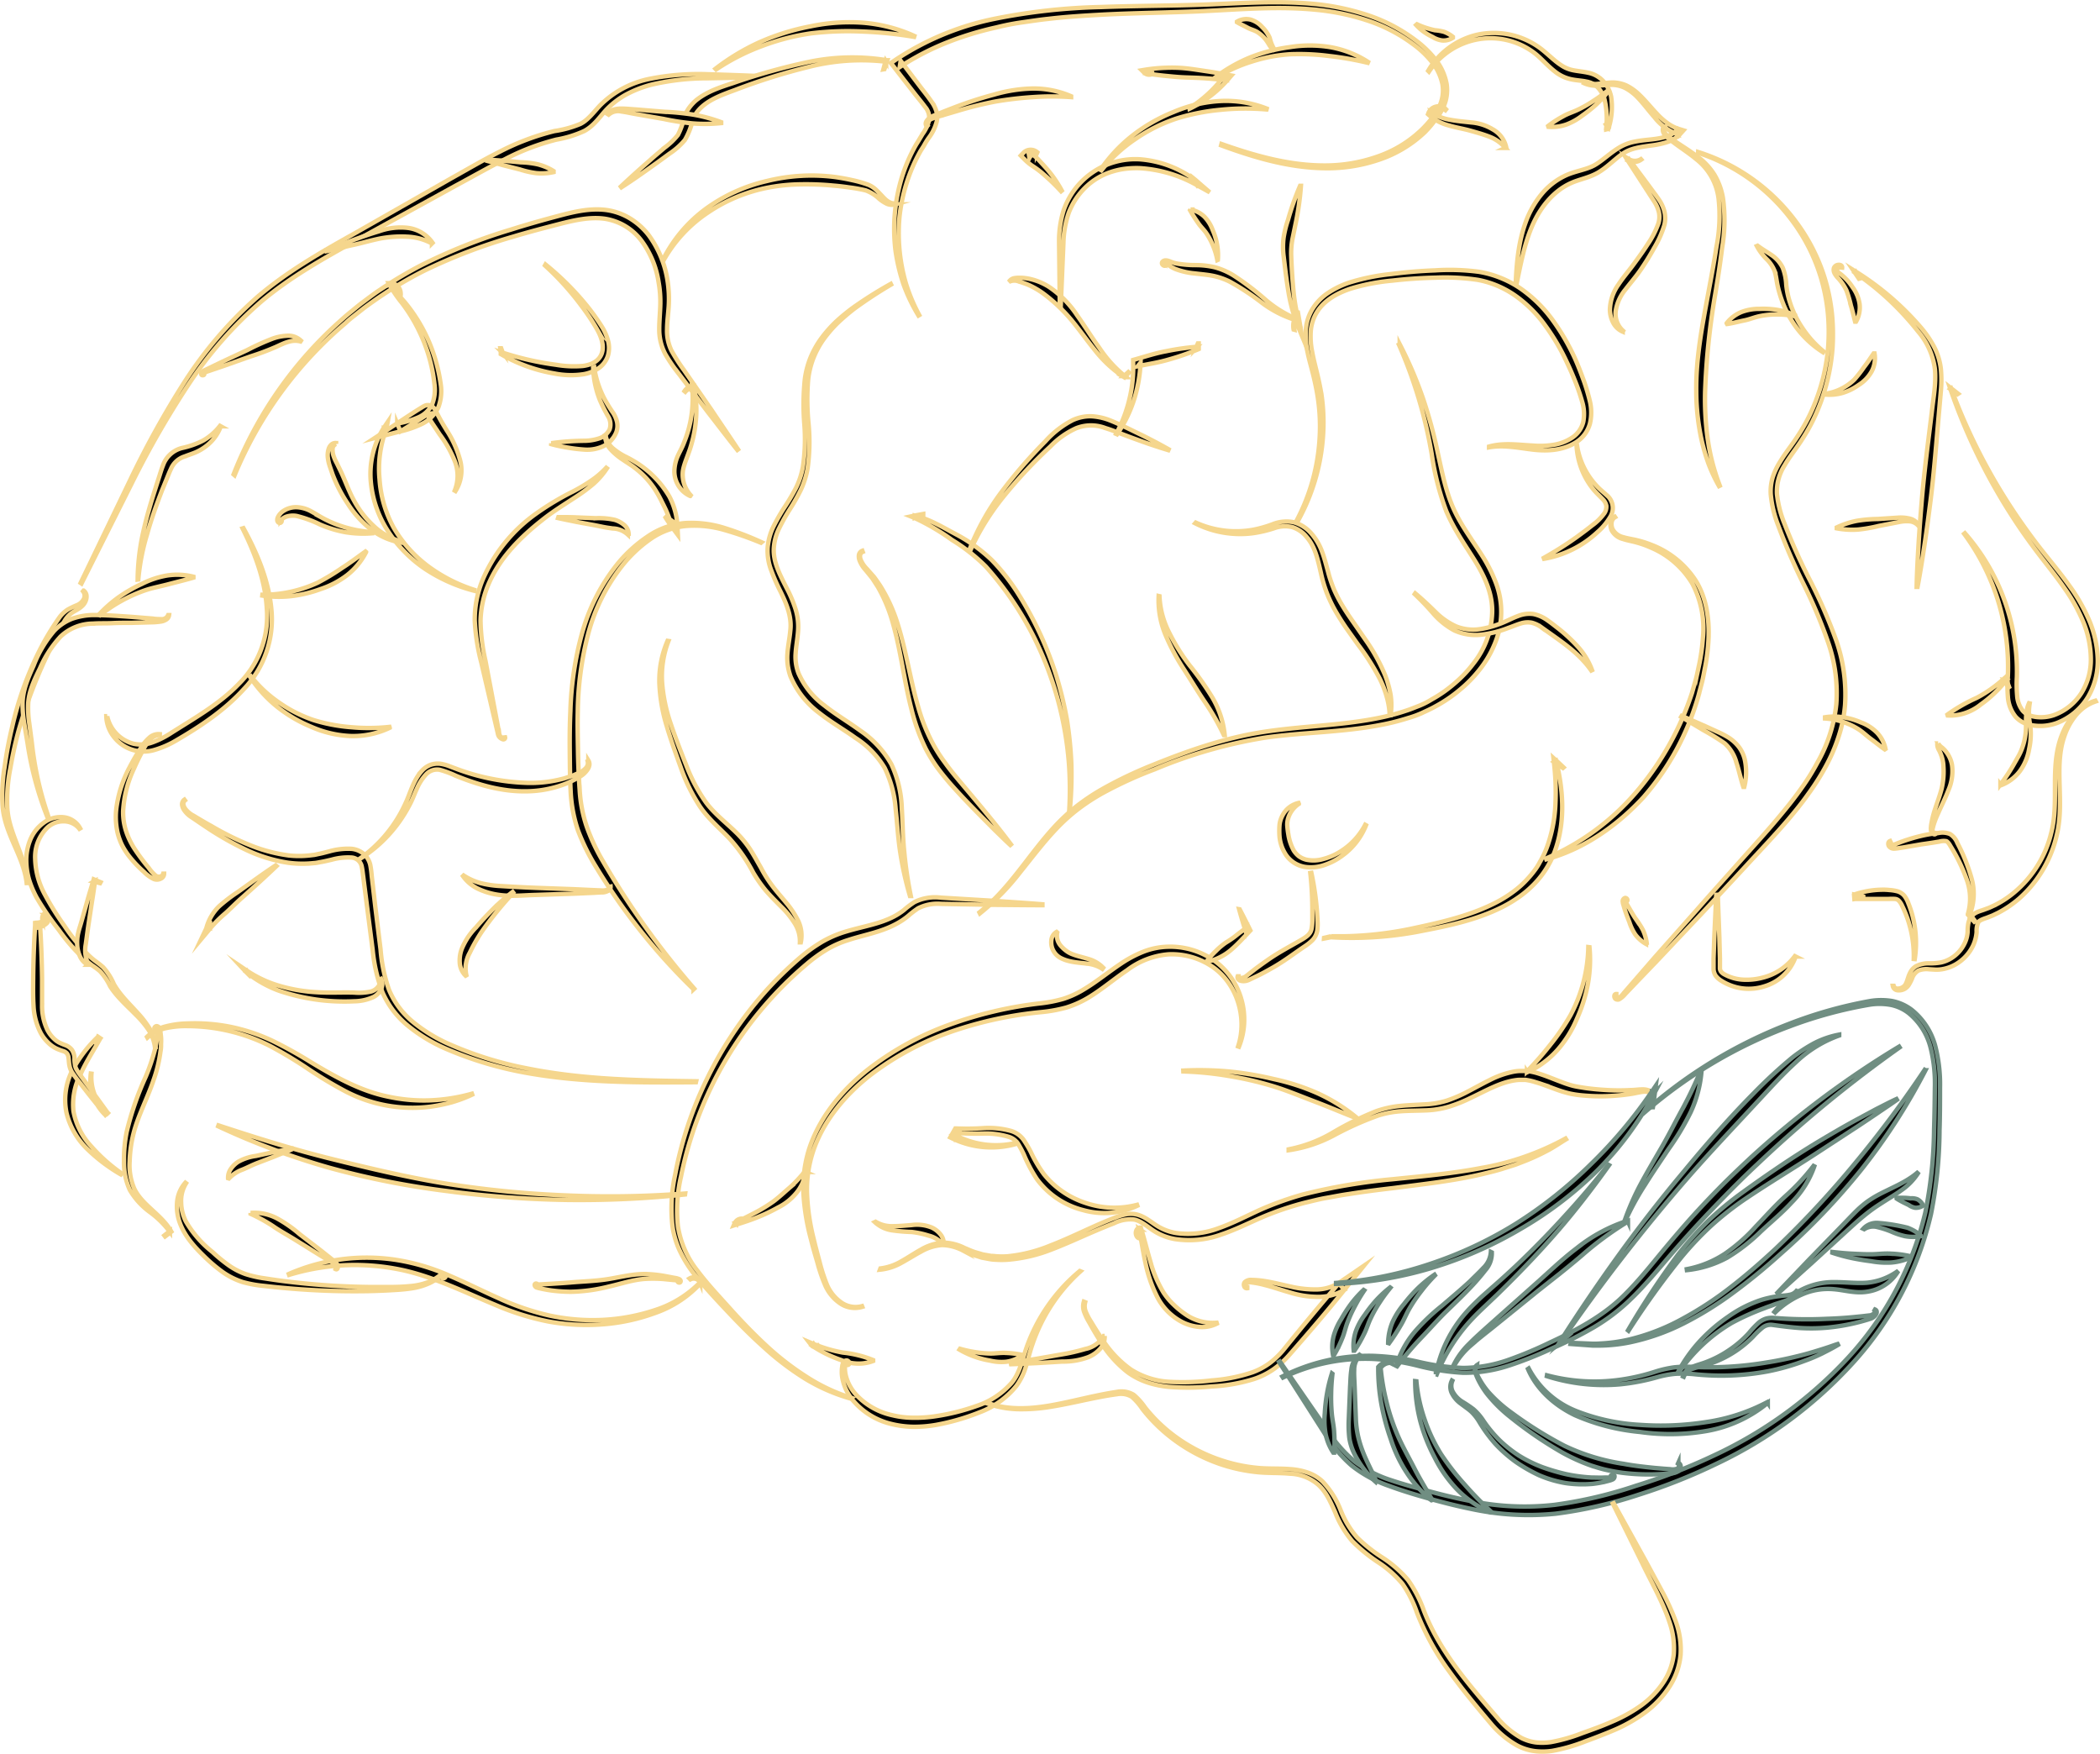 <svg xmlns="http://www.w3.org/2000/svg" id="Layer_1" data-name="Layer 1" viewBox="0 0 474.73 396.45"><defs><style>.cls-1,.cls-2{stroke:#f5d68d;}.cls-1,.cls-2,.cls-3,.cls-4{stroke-miterlimit:10;}.cls-2,.cls-3{fill:none;}.cls-3,.cls-4{stroke:#708e82;}</style></defs><path class="cls-1" d="M167.7,275.67a1.46,1.46,0,0,0-1.18,1l-.32-.31c1.52-.72,3-1.48,4.49-2.25a34.84,34.84,0,0,0,4.2-2.59c1.31-1,2.45-2.09,3.65-3.11a30.57,30.57,0,0,0,3.35-3.57l.18.08a9.27,9.27,0,0,1-2.13,4.81,12.55,12.55,0,0,1-4.13,3.24,38,38,0,0,1-4.65,2.2c-1.57.64-3.19,1.15-4.79,1.66l-.53.17.21-.48a1.76,1.76,0,0,1,1.63-1.06Z" transform="translate(0.03 0.01)"></path><path class="cls-1" d="M194.9,295.4a5.85,5.85,0,0,1-5.15-.89,9.5,9.5,0,0,1-3.31-4.18,37.5,37.5,0,0,1-1.71-5.05c-.5-1.7-1-3.4-1.42-5.12a50.76,50.76,0,0,1-1.72-10.53A28.56,28.56,0,0,1,183.13,259c2.44-6.81,7.2-12.54,12.75-17a66.83,66.83,0,0,1,18.69-10.36,89.61,89.61,0,0,1,20.81-4.87,31.62,31.62,0,0,0,5-1,21.29,21.29,0,0,0,4.57-2.11c2.94-1.75,5.64-4,8.66-6a26.26,26.26,0,0,1,4.87-2.55A16.3,16.3,0,0,1,264,214a17.32,17.32,0,0,1,10.47,3.14,16.16,16.16,0,0,1,6.16,8.87,16.44,16.44,0,0,1-.58,10.59l-.19-.07c2.2-6.69-.42-14.58-6.17-18.24a16.33,16.33,0,0,0-9.61-2.57,17.86,17.86,0,0,0-9.31,3.59c-2.87,1.92-5.57,4.26-8.7,6.16a22.56,22.56,0,0,1-5.06,2.28,32.69,32.69,0,0,1-5.38,1,88.31,88.31,0,0,0-20.51,4.41,65.24,65.24,0,0,0-18.42,9.87c-5.48,4.3-10.17,9.81-12.62,16.35a27.71,27.71,0,0,0-1.68,10.24,49.52,49.52,0,0,0,1.5,10.41c.4,1.72.86,3.42,1.32,5.13a39.79,39.79,0,0,0,1.59,5,9.25,9.25,0,0,0,3.11,4.09,5.61,5.61,0,0,0,4.92,1Z" transform="translate(0.03 0.01)"></path><path class="cls-1" d="M229.78,258.54a20.22,20.22,0,0,1-14.56-1.23l-.43-.21.25-.44.74-1.31h0l.15-.26h.33a57.2,57.2,0,0,0,6-.08,18.89,18.89,0,0,1,6.26.63,5.43,5.43,0,0,1,2.84,2,26.47,26.47,0,0,1,1.61,2.71,29.49,29.49,0,0,0,3,5.08,20,20,0,0,0,9.37,6.47,20.27,20.27,0,0,0,11.67.45l.07.19a17.63,17.63,0,0,1-12.25,1,18.7,18.7,0,0,1-10.45-7,32.81,32.81,0,0,1-2.94-5.52,24.55,24.55,0,0,0-1.35-2.53,4,4,0,0,0-2-1.49,17.91,17.91,0,0,0-5.77-.77q-3.07.08-6.14-.15l.48-.24h0l-.81,1.27-.18-.65a19.71,19.71,0,0,0,14.08,1.86Z" transform="translate(0.03 0.01)"></path><path class="cls-1" d="M197.91,276.17a7,7,0,0,0,3.93,1c1.38,0,2.77-.14,4.21-.25a8.88,8.88,0,0,1,4.56.56,5.45,5.45,0,0,1,1.93,1.5,3.33,3.33,0,0,1,.78,2.26l-.19.06a6.06,6.06,0,0,0-3.25-2,19.84,19.84,0,0,0-3.82-.82,38.91,38.91,0,0,1-4.32-.36,7.26,7.26,0,0,1-4-1.87Z" transform="translate(0.03 0.01)"></path><path class="cls-1" d="M199,286.73a12.27,12.27,0,0,0,4.73-1.62c1.48-.82,2.88-1.78,4.38-2.61a11.78,11.78,0,0,1,4.89-1.61,11,11,0,0,1,5,1.2c.79.33,1.55.68,2.34.94l1.2.35.6.18.62.11,1.24.22c.41,0,.83.06,1.25.09a17.38,17.38,0,0,0,2.5,0,34,34,0,0,0,9.71-2.45c3.15-1.21,6.2-2.67,9.31-4.07,1.55-.7,3.12-1.39,4.71-2a18.31,18.31,0,0,1,2.49-.86,6.16,6.16,0,0,1,2.8-.11c1.92.42,3.29,1.67,4.66,2.53a11.55,11.55,0,0,0,4.46,1.7,19.67,19.67,0,0,0,9.64-1.12c3.13-1.1,6.12-2.67,9.24-4.1a72.59,72.59,0,0,1,9.72-3.49,131,131,0,0,1,20.25-3.45c6.77-.68,13.51-1.28,20.14-2.55a61.08,61.08,0,0,0,19-6.65l.11.17c-1.45.88-2.86,1.87-4.38,2.64a49,49,0,0,1-4.65,2.16l-2.4.93-2.45.77c-1.63.55-3.3.93-5,1.35-6.67,1.59-13.48,2.29-20.2,3.18-3.37.39-6.73.82-10.06,1.35-1.67.23-3.32.57-5,.86s-3.28.72-4.91,1.1a68.92,68.92,0,0,0-9.5,3.21c-3.08,1.33-6.15,2.89-9.46,4a21.18,21.18,0,0,1-10.41,1,13,13,0,0,1-5-2c-1.45-1-2.72-2.09-4.18-2.41a8.23,8.23,0,0,0-4.58.84c-1.58.61-3.13,1.25-4.69,1.92-3.11,1.34-6.21,2.77-9.42,4a34.43,34.43,0,0,1-10,2.32,18.66,18.66,0,0,1-2.59,0,9.38,9.38,0,0,1-1.29-.12l-1.28-.24-.64-.12-.62-.2-1.24-.39c-.82-.29-1.59-.66-2.36-1a10.71,10.71,0,0,0-4.76-1.25,11.1,11.1,0,0,0-4.72,1.47c-1.49.79-2.92,1.72-4.42,2.53A12.29,12.29,0,0,1,198.9,287Z" transform="translate(0.03 0.01)"></path><path class="cls-1" d="M257.71,279.94a.91.91,0,0,1-.71-.38,1.51,1.51,0,0,1-.08-1.57,1,1,0,0,1,.75-.5h.2l.06.21c.75,2.48,1.37,5,2.09,7.45a27.27,27.27,0,0,0,2.92,6.93,15.1,15.1,0,0,0,2.31,2.79,20.11,20.11,0,0,0,2.78,2.27A10.83,10.83,0,0,0,275,299l.06.19a7.38,7.38,0,0,1-4,.75,10.4,10.4,0,0,1-4-1.18,13.13,13.13,0,0,1-5.62-5.87,30.59,30.59,0,0,1-2.54-7.5c-.57-2.54-.91-5.1-1.45-7.61l.26.18c-.34,0-.6.38-.62.81a.81.81,0,0,0,.63.94Z" transform="translate(0.03 0.01)"></path><path class="cls-1" d="M267.47,242a74.76,74.76,0,0,1,10.26.2,76.29,76.29,0,0,1,10.17,1.71,50.65,50.65,0,0,1,9.84,3.17,39.4,39.4,0,0,1,8.78,5.45l-.1.17c-3.2-1.27-6.3-2.59-9.45-3.78s-6.24-2.51-9.48-3.47a76,76,0,0,0-9.88-2.26,73.17,73.17,0,0,0-10.13-1Z" transform="translate(0.03 0.01)"></path><path class="cls-1" d="M291.29,259.8a31.21,31.21,0,0,0,10-3.8,71,71,0,0,1,9.78-4.82,23.28,23.28,0,0,1,5.4-1.19c1.83-.19,3.65-.23,5.44-.35a20,20,0,0,0,5.16-.86,32,32,0,0,0,4.85-2.11c1.59-.83,3.17-1.72,4.82-2.53a20.72,20.72,0,0,1,5.34-1.89,10.2,10.2,0,0,1,1.46-.17H345a13.67,13.67,0,0,1,2.84.6c1.8.56,3.47,1.29,5.13,1.9a23.82,23.82,0,0,0,2.47.82c.8.21,1.68.34,2.56.48,1.76.27,3.53.42,5.31.52a47.92,47.92,0,0,0,5.36,0c.91,0,1.76-.16,2.74-.15a3.81,3.81,0,0,1,1.41.28,1.44,1.44,0,0,1,.9,1.12h-.2a1.16,1.16,0,0,0-.85-.78,3.35,3.35,0,0,0-1.26-.09c-.83.09-1.75.34-2.65.48a47.75,47.75,0,0,1-5.47.52,44,44,0,0,1-5.51-.16,23.72,23.72,0,0,1-2.79-.4,25.41,25.41,0,0,1-2.71-.78c-1.74-.61-3.4-1.3-5.06-1.79a13.8,13.8,0,0,0-2.45-.56h-1.2a8.54,8.54,0,0,0-1.23.12c-3.32.51-6.49,2.35-9.77,3.9a33.66,33.66,0,0,1-5.14,2.07A21,21,0,0,1,322,251c-1.82.07-3.62.06-5.4.19a21.86,21.86,0,0,0-5.19,1,72,72,0,0,0-9.82,4.4A31.29,31.29,0,0,1,291.29,260Z" transform="translate(0.03 0.01)"></path><path class="cls-1" d="M249.17,219a7.57,7.57,0,0,0-3.51-1.18c-1.24-.18-2.54-.23-3.89-.55a8.52,8.52,0,0,1-2-.71,4,4,0,0,1-2.13-4,2.41,2.41,0,0,1,1.18-1.9l.15.13a3.45,3.45,0,0,0,.81,3,7.1,7.1,0,0,0,1.05,1,5.56,5.56,0,0,0,1.47.86c1.11.45,2.38.71,3.64,1.1a7.52,7.52,0,0,1,3.42,2Z" transform="translate(0.03 0.01)"></path><path class="cls-1" d="M308.77,186.54a15.58,15.58,0,0,1-5.32,6.84,14.51,14.51,0,0,1-3.94,2.1,9.24,9.24,0,0,1-4.6.47,6.44,6.44,0,0,1-4.13-2.57,8.92,8.92,0,0,1-1.57-4.45,17.65,17.65,0,0,1,0-2.3,5.69,5.69,0,0,1,.71-2.35,5.42,5.42,0,0,1,3.59-2.77l.08.19a6,6,0,0,0-2.38,3.15,4.88,4.88,0,0,0-.23,1.82,19.17,19.17,0,0,0,.25,2,10.74,10.74,0,0,0,1.22,3.6,5.3,5.3,0,0,0,1.14,1.27,4.88,4.88,0,0,0,1.65.77,7.77,7.77,0,0,0,3.89-.15,13.5,13.5,0,0,0,3.76-1.62,15.49,15.49,0,0,0,5.7-6.1Z" transform="translate(0.03 0.01)"></path><path class="cls-1" d="M299.29,212l1.55-.36h0a80.9,80.9,0,0,0,19-1.89c6.22-1.33,12.5-2.79,18.1-5.64a27.29,27.29,0,0,0,4-2.45,21.34,21.34,0,0,0,3.43-3.08,22.33,22.33,0,0,0,1.46-1.76,12.6,12.6,0,0,0,1.23-1.93,21.43,21.43,0,0,0,1.89-4.17,32.67,32.67,0,0,0,1.65-9.14,56.67,56.67,0,0,0-.37-9.48l-.08-.75.53.48c.59.54,1.17,1.09,1.75,1.64l-.14.12-2-1.36.45-.27c1.55,6.21,2.09,13,.09,19.36a21.12,21.12,0,0,1-5.08,8.55,23.71,23.71,0,0,1-3.82,3.18,29.74,29.74,0,0,1-4.29,2.43c-5.94,2.8-12.32,4-18.61,5.21a80.67,80.67,0,0,1-19.19,1.16h0l-1.56.3Z" transform="translate(0.03 0.01)"></path><path class="cls-1" d="M296.42,197.29a65.78,65.78,0,0,1,1.26,8.6c.05.72.1,1.44.13,2.17a10.87,10.87,0,0,1-.06,2.28,4.1,4.1,0,0,1-1.15,2.24,11.79,11.79,0,0,1-1.81,1.42c-2.38,1.61-4.66,3.36-7.17,4.77-1.25.71-2.5,1.41-3.79,2l-1,.48-.49.23a3.52,3.52,0,0,1-.62.22,2.64,2.64,0,0,1-1.25,0,1.06,1.06,0,0,1-.59-.35.69.69,0,0,1-.11-.66h.2c0,.35.29.4.58.39a2.43,2.43,0,0,0,.87-.26,2.71,2.71,0,0,0,.35-.24l.42-.34.85-.67c1.13-.89,2.3-1.73,3.48-2.55,2.35-1.66,4.91-3,7.38-4.43,1.26-.72,2.3-1.37,2.55-2.58a9.61,9.61,0,0,0,.19-2v-2.12a76.46,76.46,0,0,0-.46-8.56Z" transform="translate(0.03 0.01)"></path><path class="cls-1" d="M280.21,205.54c.78,1.49,1.54,3,2.26,4.45l.16.33-.29.31c-.66.72-1.34,1.42-2,2.11s-1.39,1.39-2.11,2a12.1,12.1,0,0,1-2.45,1.62,11,11,0,0,1-2.83,1l-.11-.17a16.94,16.94,0,0,1,2-2.23,16,16,0,0,1,2.18-1.85c.81-.5,1.6-1,2.36-1.62s1.52-1.15,2.27-1.76l-.13.64c-.51-1.62-1-3.24-1.43-4.85Z" transform="translate(0.03 0.01)"></path><path class="cls-1" d="M185,304.26a1.14,1.14,0,0,1-1.59-.16h0l-.58-.75.93.39a32.16,32.16,0,0,0,6.73,2,24.7,24.7,0,0,1,3.42.59,23.37,23.37,0,0,1,3.44,1.11v.2a9.15,9.15,0,0,1-3.7.58,10.14,10.14,0,0,1-3.6-.81,27.64,27.64,0,0,1-6.55-3.26l.35-.37a.78.78,0,0,0,1,.31Z" transform="translate(0.03 0.01)"></path><path class="cls-1" d="M217,304.89a27.38,27.38,0,0,0,3.46.76,25.26,25.26,0,0,0,3.47.3c1.16,0,2.3-.21,3.44-.13a21.47,21.47,0,0,1,3.57.42v.2a7.84,7.84,0,0,1-3.5,1.38,11,11,0,0,1-3.7-.27,20.05,20.05,0,0,1-6.86-2.48Z" transform="translate(0.03 0.01)"></path><path class="cls-1" d="M244.22,287.37a39.06,39.06,0,0,0-10.83,16.42c-.55,1.55-.93,3.15-1.41,4.78a14.68,14.68,0,0,1-2.23,4.69,19.39,19.39,0,0,1-8.37,6,50.63,50.63,0,0,1-9.8,2.83,28.76,28.76,0,0,1-5.16.43,22.21,22.21,0,0,1-5.19-.7,16.22,16.22,0,0,1-8.72-5.62,10.89,10.89,0,0,1-2.13-4.78,7.68,7.68,0,0,1,0-2.62,1.58,1.58,0,0,1,.72-1.23.59.59,0,0,1,.45,0,.7.7,0,0,1,.31.28.59.59,0,0,1,.08.39.34.34,0,0,1-.31.3v-.2c.13,0,.09-.19,0-.33s-.19-.14-.32-.06a1.2,1.2,0,0,0-.33.94,7,7,0,0,0,.28,2.36,10,10,0,0,0,2.32,4.09,15.73,15.73,0,0,0,8.14,4.57,20.31,20.31,0,0,0,4.72.56,29.94,29.94,0,0,0,4.82-.31,49.36,49.36,0,0,0,9.51-2.36,18,18,0,0,0,7.93-5.26c2-2.45,2.49-5.86,3.73-9a39.62,39.62,0,0,1,11.64-16.23Z" transform="translate(0.03 0.01)"></path><path class="cls-1" d="M228.49,308.17c1.9-.38,3.8-.7,5.7-1l5.71-1a43.52,43.52,0,0,0,5.4-1.24,6.29,6.29,0,0,0,4.19-2.94h.2a4,4,0,0,1-1.07,2.95,7.27,7.27,0,0,1-2.62,1.83,16.08,16.08,0,0,1-5.91,1l-5.77.35c-1.93.08-3.85.19-5.79.25Z" transform="translate(0.03 0.01)"></path><path class="cls-2" d="M244.82,296.07" transform="translate(0.03 0.01)"></path><path class="cls-1" d="M245.29,294.36a3.41,3.41,0,0,0,.18,2.27,13.47,13.47,0,0,0,1.11,2.09c.83,1.37,1.66,2.73,2.56,4a24.62,24.62,0,0,0,6.46,6.84,17.93,17.93,0,0,0,8.81,2.8,55.49,55.49,0,0,0,9.47-.32,37.08,37.08,0,0,0,9.2-1.83,15.6,15.6,0,0,0,4-2.15,19.16,19.16,0,0,0,3.27-3.22c4-4.94,8.09-9.9,12.27-14.73l1.28,1.44a11.45,11.45,0,0,1-6.23,1.6,21.52,21.52,0,0,1-6.11-1c-2-.57-3.83-1.22-5.74-1.7a20.37,20.37,0,0,0-2.9-.57,1.6,1.6,0,0,0-1.24.22c-.26.2-.17.92.25.89v.2a.61.61,0,0,1-.7-.47.9.9,0,0,1,.12-.88,2,2,0,0,1,1.57-.52,21.44,21.44,0,0,1,3,.27c2,.32,4,.85,5.89,1.25a24.19,24.19,0,0,0,5.75.63,9.67,9.67,0,0,0,5.19-1.55l5.53-3.79L304,291.41c-4,5-8.16,9.83-12.4,14.67a21,21,0,0,1-3.66,3.38,17.37,17.37,0,0,1-4.47,2.25,38.31,38.31,0,0,1-9.61,1.69,56,56,0,0,1-9.69.09,22.52,22.52,0,0,1-4.8-1,16.76,16.76,0,0,1-4.38-2.23A25.52,25.52,0,0,1,248.6,303c-.86-1.36-1.66-2.75-2.44-4.15a13.3,13.3,0,0,1-1.06-2.18,3.68,3.68,0,0,1-.11-2.43Z" transform="translate(0.03 0.01)"></path><path class="cls-3" d="M302,291.75" transform="translate(0.03 0.01)"></path><path class="cls-4" d="M302,290a86,86,0,0,0,21.23-4.29,91,91,0,0,0,19.55-9.17,99.84,99.84,0,0,0,16.84-13.4,106,106,0,0,0,13.87-16.53l.78-1.15-.17,1.34c-.15,1.16-.3,2.31-.47,3.47h-.2v-3.5l.61.19a73.56,73.56,0,0,1-13,17.64,85.79,85.79,0,0,1-17.5,13.29,91.78,91.78,0,0,1-20.06,8.76A86,86,0,0,1,302,290.21Z" transform="translate(0.03 0.01)"></path><path class="cls-1" d="M359.29,214.11a30.75,30.75,0,0,1-.35,8.24,34.55,34.55,0,0,1-2.49,7.94A25.57,25.57,0,0,1,352,237.4a20.52,20.52,0,0,1-6.73,4.94l-.11-.16a74.64,74.64,0,0,0,5.31-6.07,51.57,51.57,0,0,0,4.5-6.57,34.11,34.11,0,0,0,4.06-15.46Z" transform="translate(0.03 0.01)"></path><path class="cls-1" d="M192.29,316.14a41.29,41.29,0,0,1-10.47-4.6,63.18,63.18,0,0,1-9.17-7c-2.87-2.56-5.56-5.29-8.19-8.08s-5.26-5.61-7.67-8.6a27.89,27.89,0,0,1-3.08-5,19.51,19.51,0,0,1-1.71-5.63,35.38,35.38,0,0,1,.58-11.61,85.48,85.48,0,0,1,7.29-21.9,86.59,86.59,0,0,1,12.8-19.23,83,83,0,0,1,8.31-8.15,35.27,35.27,0,0,1,4.8-3.44,25,25,0,0,1,5.48-2.35c3.74-1.12,7.54-1.68,10.77-3.37a14.68,14.68,0,0,0,2.27-1.47,19.92,19.92,0,0,1,2.39-1.8,10.46,10.46,0,0,1,6-1l11.47.69c3.82.27,7.64.5,11.46.81v.2c-3.83,0-7.66-.06-11.48-.09l-11.47-.21a9.75,9.75,0,0,0-5.15,1,19.86,19.86,0,0,0-2.19,1.68,15.79,15.79,0,0,1-2.5,1.71c-3.56,2-7.46,2.59-11,3.76a22.76,22.76,0,0,0-5,2.2,34.44,34.44,0,0,0-4.5,3.27,84.85,84.85,0,0,0-28.41,48,34.29,34.29,0,0,0-.71,11.2,21.57,21.57,0,0,0,4.45,10.15c2.25,3,4.91,5.81,7.46,8.65s5.21,5.59,8,8.18a62.54,62.54,0,0,0,9,7A41.16,41.16,0,0,0,192.47,316Z" transform="translate(0.03 0.01)"></path><path class="cls-1" d="M221.38,206.24c6.88-5.41,11.21-13.18,17.16-19.57a44.22,44.22,0,0,1,4.83-4.45,48.92,48.92,0,0,1,5.45-3.66,93.62,93.62,0,0,1,11.82-5.67c8.06-3.27,16.39-6.15,25.08-7.47s17.41-1.41,25.85-3.12a49.35,49.35,0,0,0,6.21-1.64c1-.31,2-.74,3-1.12a17.93,17.93,0,0,0,2.83-1.44,30,30,0,0,0,5.19-3.63,28,28,0,0,0,4.32-4.58,19.44,19.44,0,0,0,4.17-11.39c.15-4.12-1.61-8.05-3.85-11.67s-4.85-7.24-6.57-11.41a61.91,61.91,0,0,1-3.24-12.78,105.39,105.39,0,0,0-7.42-24.75l.18-.09a92.92,92.92,0,0,1,5.17,12A105.1,105.1,0,0,1,325,102.4c.94,4.24,1.76,8.5,3.47,12.38s4.33,7.3,6.68,11a32.65,32.65,0,0,1,3,6,18.5,18.5,0,0,1-.16,13.46,23.88,23.88,0,0,1-3.36,5.89,29.24,29.24,0,0,1-4.68,4.82,32.49,32.49,0,0,1-5.54,3.75c-1,.56-2,1-3,1.47a22.24,22.24,0,0,1-3.14,1.14,52.37,52.37,0,0,1-6.42,1.6c-8.66,1.65-17.42,1.61-26,2.84A109.4,109.4,0,0,0,261,173.89a91,91,0,0,0-11.8,5.4,46.19,46.19,0,0,0-5.42,3.53,41.09,41.09,0,0,0-4.82,4.31c-3,3.12-5.61,6.6-8.35,10a55.15,55.15,0,0,1-9.12,9.33Z" transform="translate(0.03 0.01)"></path><path class="cls-1" d="M319.9,134.13c1.55,1.29,3,2.66,4.46,4.09a15.88,15.88,0,0,0,4.78,3.37,10.42,10.42,0,0,0,5.63.58,22.67,22.67,0,0,0,5.58-1.71c.89-.39,1.8-.86,2.82-1.23a6.82,6.82,0,0,1,3.43-.44,8.21,8.21,0,0,1,3.13,1.37c.88.61,1.64,1.22,2.45,1.85a35.68,35.68,0,0,1,4.5,4.19,16.36,16.36,0,0,1,3.19,5.27l-.18.09c-2.31-3.32-5.47-5.65-8.72-7.95l-2.42-1.72a6.53,6.53,0,0,0-2.32-1.14,5.09,5.09,0,0,0-2.51.18c-.89.26-1.8.67-2.78,1a24.36,24.36,0,0,1-6,1.52,11.56,11.56,0,0,1-6.19-.95,16.91,16.91,0,0,1-4.8-3.86,58.9,58.9,0,0,0-4.16-4.35Z" transform="translate(0.03 0.01)"></path><path class="cls-1" d="M151.08,144.89a22.17,22.17,0,0,0-1.43,9.47,37.26,37.26,0,0,0,2,9.4c1,3,2.21,6.08,3.4,9.08a37.73,37.73,0,0,0,4.44,8.43c1.84,2.54,4.38,4.47,6.78,6.79a23.23,23.23,0,0,1,3.25,3.88c.91,1.41,1.69,2.86,2.49,4.25a28.62,28.62,0,0,0,2.52,4c.94,1.26,2,2.45,3.06,3.73a21,21,0,0,1,2.78,4.15A7.65,7.65,0,0,1,181,213h-.2a7.56,7.56,0,0,0-1.28-4.45,19.84,19.84,0,0,0-3-3.65c-1.13-1.14-2.29-2.29-3.39-3.55a31.48,31.48,0,0,1-2.88-4.1,36.54,36.54,0,0,0-5.41-7.75c-2.17-2.28-4.78-4.43-6.67-7.25a39.8,39.8,0,0,1-4.34-8.89c-1.11-3.07-2.21-6.12-3.14-9.26a38.28,38.28,0,0,1-1.66-9.67,22.48,22.48,0,0,1,1.85-9.57Z" transform="translate(0.03 0.01)"></path><path class="cls-1" d="M195,124.74a1,1,0,0,0-.61.83,2.3,2.3,0,0,0,.21,1.1,6.42,6.42,0,0,0,1.32,1.9l1.6,1.81c.49.64.94,1.31,1.41,2a36.46,36.46,0,0,1,4,8.78c1.93,6.15,2.82,12.52,4.59,18.58a41.21,41.21,0,0,0,3.5,8.67,33.26,33.26,0,0,0,2.52,3.9c.9,1.27,1.88,2.5,2.89,3.71,4.07,4.86,8.24,9.73,12.08,14.85l-.15.13c-1.18-1.08-2.31-2.22-3.46-3.32l-3.38-3.4c-2.24-2.28-4.45-4.56-6.61-7-1.06-1.22-2.09-2.47-3.06-3.79a33.89,33.89,0,0,1-2.58-4.19,43.56,43.56,0,0,1-3.3-9.18c-1.61-6.26-2.3-12.62-4-18.72a35.57,35.57,0,0,0-3.55-8.75c-.43-.66-.85-1.33-1.3-2l-1.5-1.84a6.8,6.8,0,0,1-1.31-2.07,2.63,2.63,0,0,1-.18-1.24,1.21,1.21,0,0,1,.78-1Z" transform="translate(0.03 0.01)"></path><path class="cls-1" d="M262.08,134.76a19.86,19.86,0,0,0,2.24,8.32,46.19,46.19,0,0,0,4.6,7.35,66.38,66.38,0,0,1,5.11,7.23,20.73,20.73,0,0,1,2.8,8.5h-.19a54.25,54.25,0,0,0-4.31-7.51c-1.61-2.37-3.12-4.88-4.72-7.36a48.45,48.45,0,0,1-4.19-7.85,20.35,20.35,0,0,1-1.52-8.72Z" transform="translate(0.03 0.01)"></path><path class="cls-1" d="M270.29,118.13a22,22,0,0,0,13.11,1.59,27.54,27.54,0,0,0,4.28-1.23,8.35,8.35,0,0,1,4.74-.45,8.11,8.11,0,0,1,4.05,2.61,12.88,12.88,0,0,1,2.38,4.1c.55,1.46.93,3,1.32,4.4a29.18,29.18,0,0,0,1.4,4.17,31.09,31.09,0,0,0,2.05,3.87c.76,1.26,1.61,2.48,2.46,3.7l2.57,3.71a41.36,41.36,0,0,1,4.43,8,23.83,23.83,0,0,1,1.25,4.46,15.35,15.35,0,0,1,0,4.59h-.2a17.54,17.54,0,0,0-.74-4.38,22.5,22.5,0,0,0-1.63-4.09,53.56,53.56,0,0,0-4.79-7.47L304.33,142c-.86-1.25-1.69-2.54-2.46-3.88a31.06,31.06,0,0,1-2-4.2,31.46,31.46,0,0,1-1.3-4.45c-.68-2.93-1.29-5.86-3.14-8a6.84,6.84,0,0,0-3.35-2.34,7.26,7.26,0,0,0-4.15.29,28.24,28.24,0,0,1-4.45,1.06,21.93,21.93,0,0,1-4.58.18,22.38,22.38,0,0,1-8.74-2.38Z" transform="translate(0.03 0.01)"></path><path class="cls-1" d="M293.1,117.66A45.37,45.37,0,0,0,298.29,99a43.83,43.83,0,0,0-.5-9.71c-.26-1.6-.61-3.18-1-4.76s-.86-3.16-1.2-4.79a19.08,19.08,0,0,1-.43-5,10.5,10.5,0,0,1,1.51-4.9,11.91,11.91,0,0,1,3.57-3.67,20.47,20.47,0,0,1,4.55-2.24,48.32,48.32,0,0,1,9.73-2c3.27-.42,6.56-.7,9.85-.82a50.64,50.64,0,0,1,10,.33,23.65,23.65,0,0,1,9.41,3.82,30.3,30.3,0,0,1,7.19,7.1A50.16,50.16,0,0,1,356,81c.68,1.52,1.28,3.07,1.85,4.63a44.32,44.32,0,0,1,1.47,4.8,11.1,11.1,0,0,1,.09,5.25A7.19,7.19,0,0,1,356.2,100c-3.05,1.89-6.66,2-9.9,1.6s-6.49-1.07-9.71-.49v-.17c3.22-.91,6.62-.39,9.84-.23a19.54,19.54,0,0,0,4.77-.17,10.48,10.48,0,0,0,4.27-1.68,6,6,0,0,0,2.42-3.51,9.52,9.52,0,0,0-.23-4.47,44.89,44.89,0,0,0-1.54-4.54c-.6-1.5-1.23-3-1.93-4.44a48.32,48.32,0,0,0-4.86-8.27,28.73,28.73,0,0,0-6.65-6.69,21.8,21.8,0,0,0-8.58-3.68,50.72,50.72,0,0,0-9.62-.5c-3.25.07-6.5.29-9.73.66a46.41,46.41,0,0,0-9.49,1.83c-3,1-5.92,2.61-7.56,5.26a9.57,9.57,0,0,0-1.42,4.37,17.54,17.54,0,0,0,.34,4.74c.29,1.59.7,3.16,1.09,4.76s.72,3.22,1,4.86a44,44,0,0,1,.3,9.87,45.94,45.94,0,0,1-5.67,18.7Z" transform="translate(0.03 0.01)"></path><path class="cls-1" d="M356.51,100.89a17.17,17.17,0,0,0,4.92,9.47c.51.5,1.06.93,1.65,1.47a3.76,3.76,0,0,1,1,4.84,14,14,0,0,1-3,3.63,23.62,23.62,0,0,1-12.05,6l-.07-.19a80,80,0,0,0,7.39-4.68c1.15-.85,2.32-1.69,3.43-2.59a12.06,12.06,0,0,0,2.91-2.88,2.69,2.69,0,0,0,.41-1.63,2.89,2.89,0,0,0-.86-1.54c-.47-.49-1-1-1.56-1.59a15.31,15.31,0,0,1-1.41-1.8,17.23,17.23,0,0,1-2.88-8.44Z" transform="translate(0.03 0.01)"></path><path class="cls-1" d="M365.08,116.89a1.6,1.6,0,0,0-.79,1.24,2.79,2.79,0,0,0,.24,1.51,3.67,3.67,0,0,0,2.43,1.79c1,.31,2.1.44,3.16.71a22.79,22.79,0,0,1,3.13,1,20.73,20.73,0,0,1,10.13,8.22c2.35,3.85,3,8.46,2.83,12.85a45,45,0,0,1-.77,6.55c-.22,1.07-.4,2.16-.66,3.23l-.83,3.19a59.67,59.67,0,0,1-12.48,23.06c-6,6.49-13.49,11.69-21.93,14l-.07-.19A55.39,55.39,0,0,0,370,178.89a66.11,66.11,0,0,0,12.45-22.21l.88-3.09c.28-1,.47-2.09.71-3.13a45.22,45.22,0,0,0,.9-6.34,21.72,21.72,0,0,0-2.41-12.23,20,20,0,0,0-9.5-8.18,21,21,0,0,0-3-1.07c-1-.3-2.11-.46-3.16-.81a4,4,0,0,1-2.58-2,3.08,3.08,0,0,1-.22-1.67,1.85,1.85,0,0,1,.94-1.37Z" transform="translate(0.03 0.01)"></path><path class="cls-1" d="M380.14,161.83c1.79.75,3.56,1.55,5.34,2.33l2.65,1.21a20.49,20.49,0,0,1,2.67,1.39,9.15,9.15,0,0,1,2.36,2.2,7.81,7.81,0,0,1,1.28,2.92,13.65,13.65,0,0,1-.16,6h-.2c-.63-1.91-1-3.8-1.57-5.49a8.94,8.94,0,0,0-2.65-4.36,51.28,51.28,0,0,0-4.84-3l-5-3Z" transform="translate(0.03 0.01)"></path><path class="cls-1" d="M292.41,74.48a4.28,4.28,0,0,1,.24-2.45l.12.28a25.07,25.07,0,0,1-7.69-4,57.41,57.41,0,0,0-7.1-4.65,15.65,15.65,0,0,0-3.81-1.32c-1.29-.26-2.67-.36-4.11-.54a16.33,16.33,0,0,1-4.37-1,9.4,9.4,0,0,1-1-.51l-.9-.6c-.26-.18-.49-.25-.61-.18s0-.06,0,0a.27.27,0,0,0,.07.14.69.69,0,0,0,.13.11h0V59.7h.2a.37.37,0,0,1,0,.21.27.27,0,0,1-.22.15A.57.57,0,0,1,263,60a.77.77,0,0,1-.28-.26.49.49,0,0,1,0-.52.9.9,0,0,1,.72-.36,2.18,2.18,0,0,1,.67.1c.41.14.7.27,1,.37a7,7,0,0,0,1,.25,24.48,24.48,0,0,0,4.1.34,18.79,18.79,0,0,1,4.42.5,15.72,15.72,0,0,1,4.16,1.81,61.08,61.08,0,0,1,6.95,5.24A26.22,26.22,0,0,0,292.88,72l.23.08-.1.2a4,4,0,0,0-.42,2.25Z" transform="translate(0.03 0.01)"></path><path class="cls-1" d="M275.16,58.78a15.62,15.62,0,0,0-.93-3.15,15.92,15.92,0,0,0-1.49-2.83c-.58-.89-1.39-1.58-1.95-2.46A32.13,32.13,0,0,1,269,47.52l.12-.16A6.22,6.22,0,0,1,272.26,49a8.48,8.48,0,0,1,1.85,3,13.82,13.82,0,0,1,1,3.32,13.42,13.42,0,0,1,.17,3.41Z" transform="translate(0.03 0.01)"></path><path class="cls-1" d="M293.38,70.63l.53,3.09.36,2.13-.83-2A36.34,36.34,0,0,1,291.25,66c-.46-2.7-.77-5.36-1.1-8.08a16.79,16.79,0,0,1,0-4.25,23.75,23.75,0,0,1,1-4A61.27,61.27,0,0,1,293.87,42h.19a62.46,62.46,0,0,1-1.1,8.06l-.8,3.88a17.49,17.49,0,0,0-.3,3.82c.1,2.66.26,5.37.52,8a41.31,41.31,0,0,0,1.5,7.86l-.47.11-.25-3.12Z" transform="translate(0.03 0.01)"></path><path class="cls-1" d="M276.1,32.54c7.56,2.68,15.43,4.9,23.47,4.86a35.7,35.7,0,0,0,11.76-2,27.14,27.14,0,0,0,10.09-6.16,23.32,23.32,0,0,0,2-2.21,16,16,0,0,0,1.64-2.44,8.4,8.4,0,0,0,1-5.53,11.79,11.79,0,0,0-2.48-5.17,22,22,0,0,0-4.28-4,36.17,36.17,0,0,0-10.55-5.38,52.85,52.85,0,0,0-11.68-2.35c-8-.75-16-.11-24,.29S257,2.89,249,3.31c-4,.23-8,.46-12,.94-2,.2-4,.52-5.94.79a55.65,55.65,0,0,0-5.86,1.15,72.84,72.84,0,0,0-11.37,3.49,59.91,59.91,0,0,0-10.47,5.47l.22-1.41,4.69,6.2c.79,1,1.56,2,2.36,3.14a7.21,7.21,0,0,1,1,2,4.76,4.76,0,0,1,.11,2.34,10.43,10.43,0,0,1-1.84,3.77,17.94,17.94,0,0,0-1,1.61c-.3.54-.7,1.06-1,1.63a37,37,0,0,0-3,7,38.85,38.85,0,0,0-1.58,7.46,40.49,40.49,0,0,0,1.45,15.21,39.26,39.26,0,0,0,3,7.11l-.17.1a39.51,39.51,0,0,1-3.36-7,42.48,42.48,0,0,1-1.82-7.62,40.5,40.5,0,0,1-.21-7.86,40.9,40.9,0,0,1,1.35-7.77,36.75,36.75,0,0,1,2.94-7.35,19.72,19.72,0,0,1,1-1.72c.34-.57.69-1.14,1-1.67a9,9,0,0,0,1.5-3.15,3.73,3.73,0,0,0-.89-3c-.73-1-1.58-2-2.36-3L202,15.06l-.65-.82.87-.59a63.11,63.11,0,0,1,22.48-9.39,136.1,136.1,0,0,1,24.15-2.68C256.9,1.28,265,1.31,273,1s16.13-.9,24.23-.1a55.22,55.22,0,0,1,11.93,2.52A37.39,37.39,0,0,1,320,9.11a23.28,23.28,0,0,1,4.43,4.27A12.63,12.63,0,0,1,327,19a9.3,9.3,0,0,1-1.21,6.1A16.46,16.46,0,0,1,324,27.67a21.9,21.9,0,0,1-2,2.27,27.81,27.81,0,0,1-10.44,6.2,36,36,0,0,1-12,1.87c-8.14-.07-16-2.4-23.54-5.17Z" transform="translate(0.03 0.01)"></path><path class="cls-1" d="M209.51,28.54a.79.79,0,0,1-.27-.56,1.12,1.12,0,0,1,.17-.59,2.91,2.91,0,0,1,.81-.83,4.64,4.64,0,0,1,1-.49l1-.41c1.35-.55,2.7-1.08,4.07-1.6a87.41,87.41,0,0,1,8.36-2.68A33.38,33.38,0,0,1,233.41,20a21.35,21.35,0,0,1,8.7,1.75v.19a61.57,61.57,0,0,0-8.59,0,81.71,81.71,0,0,0-8.54,1,86.5,86.5,0,0,0-8.4,2.07l-4.17,1.23a15.7,15.7,0,0,0-2,.68,2.26,2.26,0,0,0-.77.64.64.64,0,0,0,0,.84Z" transform="translate(0.03 0.01)"></path><path class="cls-1" d="M201.41,64.31a99.24,99.24,0,0,0-8.32,5.46A48.15,48.15,0,0,0,189.32,73a29.33,29.33,0,0,0-3.21,3.74,20.16,20.16,0,0,0-2.31,4.32,19.37,19.37,0,0,0-1.14,4.75,55.26,55.26,0,0,0,.08,9.88,43.57,43.57,0,0,1-.19,10.08,19.62,19.62,0,0,1-1.52,4.9,44.26,44.26,0,0,1-2.48,4.4,43.69,43.69,0,0,0-2.41,4.27,11.91,11.91,0,0,0-1.24,4.52c-.2,3.12,1.38,6.07,2.87,9a29.39,29.39,0,0,1,2,4.69,13.34,13.34,0,0,1,.6,5.25c-.13,1.73-.45,3.36-.54,4.94a10.42,10.42,0,0,0,.67,4.49,18.17,18.17,0,0,0,5.86,7.25c2.49,2,5.39,3.69,8.12,5.69a22.42,22.42,0,0,1,7,7.59,25.37,25.37,0,0,1,2.35,9.95c.21,3.36.22,6.65.57,10a90.68,90.68,0,0,0,1.47,9.83h-.19a76.12,76.12,0,0,1-2.18-9.77c-.52-3.31-.69-6.67-1.06-9.93a25.33,25.33,0,0,0-2.48-9.27,20.69,20.69,0,0,0-6.61-6.78c-2.65-1.91-5.56-3.55-8.25-5.69a20,20,0,0,1-6.41-8.17,12.31,12.31,0,0,1-.7-5.31c.13-1.75.49-3.38.63-5,.41-3.14-.82-6.11-2.29-9.08a42.46,42.46,0,0,1-2-4.59,12.42,12.42,0,0,1-.82-5.19,13.51,13.51,0,0,1,1.44-5,46.52,46.52,0,0,1,2.55-4.37,46,46,0,0,0,2.48-4.24,17.93,17.93,0,0,0,1.49-4.58,43,43,0,0,0,.32-9.82,55.67,55.67,0,0,1,.12-10,20.22,20.22,0,0,1,1.28-4.9,21,21,0,0,1,2.47-4.41A29.23,29.23,0,0,1,189,72.67a43.71,43.71,0,0,1,3.88-3.18,93.82,93.82,0,0,1,8.46-5.32Z" transform="translate(0.03 0.01)"></path><path class="cls-1" d="M241.71,182.76a81.39,81.39,0,0,0-.08-10,77.43,77.43,0,0,0-7.81-28.51,73.47,73.47,0,0,0-11-16.2,41.35,41.35,0,0,0-7.63-6,51.24,51.24,0,0,0-8.52-5l-.79-.32.8-.17c.66-.14,1.33-.26,2-.38l0,.19c-.64.23-1.27.47-1.91.68v-.51c3.32.81,6.25,2.6,9.17,4.15a36.17,36.17,0,0,1,8.27,5.94,47,47,0,0,1,6.2,8,78.91,78.91,0,0,1,8.4,18.29,84.17,84.17,0,0,1,2.35,9.77,86,86,0,0,1,1,10,83.4,83.4,0,0,1-.31,10Z" transform="translate(0.03 0.01)"></path><path class="cls-1" d="M219.08,124.38a55.71,55.71,0,0,1,7.32-13.2,110.87,110.87,0,0,1,9.89-11.43,21.44,21.44,0,0,1,6.19-4.8,9.7,9.7,0,0,1,4.07-.87,13.29,13.29,0,0,1,4,.8c2.46.94,4.64,2.07,6.92,3.17s4.49,2.27,6.69,3.51l-.08.18c-2.42-.73-4.8-1.53-7.16-2.4-1.19-.42-2.36-.87-3.53-1.31s-2.32-.91-3.47-1.25a9.16,9.16,0,0,0-6.64,0,19,19,0,0,0-5.84,4.12,108.88,108.88,0,0,0-10.25,10.9,55.93,55.93,0,0,0-7.9,12.67Z" transform="translate(0.03 0.01)"></path><path class="cls-1" d="M252.29,98.07a31.91,31.91,0,0,0,3-7.85,30.07,30.07,0,0,0,.84-8.24v-.62l.67-.19c2.26-.64,4.49-1.37,6.8-1.79a57,57,0,0,1,7-1l-.23.25c.12-.34.25-.69.39-1h.2v1.26l-.23.1a56.69,56.69,0,0,1-6.68,2.31c-2.25.66-4.57,1-6.88,1.48l.64-.81a32.06,32.06,0,0,1-1.53,8.52,30.13,30.13,0,0,1-3.79,7.67Z" transform="translate(0.03 0.01)"></path><path class="cls-1" d="M255.18,84.22l-.9,1-.08.09-.12-.07a27.77,27.77,0,0,1-6.52-6c-1.88-2.3-3.56-4.72-5.41-6.94A37.43,37.43,0,0,0,236,66.47a18.43,18.43,0,0,0-3.59-2.1c-.33-.14-.66-.27-1-.38a8.94,8.94,0,0,0-1-.32,2.71,2.71,0,0,0-2-.11l-.13-.15a1.71,1.71,0,0,1,1.08-.55,5.75,5.75,0,0,1,1.17-.07,7.4,7.4,0,0,1,1.15.07,9,9,0,0,1,1.14.19,13.87,13.87,0,0,1,4.28,1.78,23,23,0,0,1,6.37,6.45c1.74,2.43,3.26,4.94,5,7.31A28.15,28.15,0,0,0,254.25,85h-.2l1-.9Z" transform="translate(0.03 0.01)"></path><path class="cls-1" d="M239.55,69l-.16-14.2a23.19,23.19,0,0,1,1-7.17A17.15,17.15,0,0,1,257.63,36,23.9,23.9,0,0,1,271,41.36l-.44.52q-.78-.95-1.53-1.92l.14-.14c.64.51,1.26,1,1.88,1.58l2.4,2.06-2.81-1.57A29.86,29.86,0,0,0,257.54,38a22.05,22.05,0,0,0-3.35.16,17.14,17.14,0,0,0-3.24.76,14.78,14.78,0,0,0-5.66,3.49,16,16,0,0,0-3.7,5.63,22.56,22.56,0,0,0-1.22,6.86l-.6,14.17Z" transform="translate(0.03 0.01)"></path><path class="cls-1" d="M239.83,43.22a45.68,45.68,0,0,0-4-3.87,20,20,0,0,0-2.2-1.68,12,12,0,0,1-2.18-1.78l-.72-.73.53-.56a2.28,2.28,0,0,1,3.21-.17h0l-.08.18a2,2,0,0,0-1.71,1.09l-.19-1.28a7.73,7.73,0,0,1,2.31,1.74c.65.72,1.32,1.42,1.94,2.15A27.63,27.63,0,0,1,240,43.08Z" transform="translate(0.03 0.01)"></path><path class="cls-1" d="M248.74,38.38A34.66,34.66,0,0,1,256,30.62a38.2,38.2,0,0,1,9.28-5.32,31.23,31.23,0,0,1,10.47-2.47,25.3,25.3,0,0,1,10.58,1.71l-.05.19a55.27,55.27,0,0,0-10.37.08,48.59,48.59,0,0,0-10.06,2,37.18,37.18,0,0,0-9.24,4.62,34.06,34.06,0,0,0-7.65,7.07Z" transform="translate(0.03 0.01)"></path><path class="cls-1" d="M268.88,24.41a28.63,28.63,0,0,0,7.86-7.3l.4,1c-1.51-.16-3-.3-4.54-.41s-3-.15-4.54-.2-3-.2-4.53-.35-3-.34-4.54-.58l.32-.66a1.19,1.19,0,0,0,1.1.63l0,.19a1.59,1.59,0,0,1-1.8-.33l-.52-.52.84-.14a37.62,37.62,0,0,1,4.61-.43,32.24,32.24,0,0,1,4.61.14c1.53.17,3,.41,4.57.64s3,.48,4.54.77l1.08.2-.69.8a26.68,26.68,0,0,1-8.75,6.7Z" transform="translate(0.03 0.01)"></path><path class="cls-1" d="M274.78,17.42a35.09,35.09,0,0,1,7.88-4.48,37.67,37.67,0,0,1,8.85-2.29,28.4,28.4,0,0,1,9.2,0A23,23,0,0,1,309.24,14l-.08.18a72,72,0,0,0-8.74-1.53,53.32,53.32,0,0,0-8.75-.4A35.8,35.8,0,0,0,283,13.89a34.09,34.09,0,0,0-8.1,3.7Z" transform="translate(0.03 0.01)"></path><path class="cls-1" d="M287.89,11.2a3.11,3.11,0,0,1-1-1.07q-.34-.59-.75-1.14a8,8,0,0,0-1.87-1.72c-.72-.46-1.54-.61-2.25-1S280.54,5.55,279.6,5V4.89a4.12,4.12,0,0,1,3.07-.47,5.61,5.61,0,0,1,2.61,1.66A7.75,7.75,0,0,1,287,8.54a9.47,9.47,0,0,0,1,2.55Z" transform="translate(0.03 0.01)"></path><path class="cls-1" d="M326.72,24.89a2,2,0,0,0-1.87-.29,1.72,1.72,0,0,0-1.21,1.24l-.13-.42a11.24,11.24,0,0,0,4.29,1.65c1.54.29,3.13.42,4.77.6a11,11,0,0,1,4.86,1.56,6.17,6.17,0,0,1,3.05,4.12l-.18.08a9,9,0,0,0-3.71-2.57c-1.39-.53-2.84-.94-4.35-1.36s-3.16-.67-4.76-1.15A11.18,11.18,0,0,1,323,26l-.21-.19.08-.22a2.4,2.4,0,0,1,1.85-1.52,2.24,2.24,0,0,1,2.14.64Z" transform="translate(0.03 0.01)"></path><path class="cls-1" d="M320.29,5.48a18.85,18.85,0,0,0,2,.79c.69.22,1.37.41,2.06.56a11,11,0,0,1,2.06.35,7.1,7.1,0,0,1,2,1.14v.2a3.85,3.85,0,0,1-2.38.62,5.31,5.31,0,0,1-2.21-.8,13,13,0,0,1-2-1.18,11.77,11.77,0,0,1-1.71-1.52Z" transform="translate(0.03 0.01)"></path><path class="cls-1" d="M322.83,16a17.45,17.45,0,0,1,11-8.14,17.69,17.69,0,0,1,13.68,2.57c2,1.34,3.58,3.15,5.36,4.29a7.3,7.3,0,0,0,2.79,1.16c1,.2,2.18.29,3.42.57a6.3,6.3,0,0,1,3.43,2,7.62,7.62,0,0,1,1.68,3.43,15.68,15.68,0,0,1-.58,7.07l-.29-.26h0a.28.28,0,0,0,0-.18c0-.14-.13-.26-.25-.21l-.1-.17a.36.36,0,0,1,.4,0,.68.68,0,0,1,.26.27.59.59,0,0,1,.08.39.48.48,0,0,1-.33.38l-.3.07v-.36a18.63,18.63,0,0,0-.44-6.61,6.42,6.42,0,0,0-1.54-2.58,4.69,4.69,0,0,0-2.53-1.26c-1-.23-2.16-.25-3.38-.51a8.67,8.67,0,0,1-3.48-1.58c-2-1.49-3.4-3.33-5.17-4.59A16.39,16.39,0,0,0,334,8.89a16.85,16.85,0,0,0-11,7.28Z" transform="translate(0.03 0.01)"></path><path class="cls-1" d="M363.58,20.59a28.84,28.84,0,0,1-2.74,3,31,31,0,0,1-3.18,2.53,13.75,13.75,0,0,1-3.54,2,9.91,9.91,0,0,1-4.11.54l-.06-.19a23.84,23.84,0,0,1,3.36-2.18c1.11-.65,2.37-1,3.53-1.58a29,29,0,0,0,3.38-1.94,36.2,36.2,0,0,0,3.21-2.31Z" transform="translate(0.03 0.01)"></path><path class="cls-1" d="M358.22,18.54a6,6,0,0,0,3,.4c1-.08,2.09-.27,3.18-.3a7.84,7.84,0,0,1,3.2.66,11.29,11.29,0,0,1,2.69,1.85c1.59,1.47,2.91,3.16,4.35,4.67A15.52,15.52,0,0,0,377,27.89a8.72,8.72,0,0,0,2.65,1.3l.88.27-.61.68a7.27,7.27,0,0,1-3.16,2,19.81,19.81,0,0,1-3.5.74c-2.3.32-4.53.59-6.31,1.75s-3.36,2.92-5.49,4.24-4.62,1.67-6.51,2.58c-3.89,1.81-6.79,5.46-8.57,9.52s-2.64,8.67-3.57,13.19h-.2c.21-4.61.59-9.3,2.21-13.8a21.45,21.45,0,0,1,3.5-6.31,15.63,15.63,0,0,1,5.77-4.48c2.3-1,4.62-1.24,6.42-2.29s3.48-2.75,5.61-4A10.94,10.94,0,0,1,369.56,32c1.18-.24,2.35-.35,3.49-.47,2.25-.24,4.53-.61,6-2.14l.27,1a11.88,11.88,0,0,1-5.34-3.9c-1.42-1.61-2.65-3.33-4.13-4.8a11.44,11.44,0,0,0-2.46-1.8,7.09,7.09,0,0,0-3-.73c-1,0-2.09.12-3.16.17a6.25,6.25,0,0,1-3.16-.54Z" transform="translate(0.03 0.01)"></path><path class="cls-1" d="M371,36.06a2.92,2.92,0,0,1-3,.24l.26-.29c2.23,3,4.5,6,6.69,9.05a8.51,8.51,0,0,1,1.27,2.71,6.46,6.46,0,0,1,0,3.09,23.37,23.37,0,0,1-2.38,5.3c-.92,1.67-1.92,3.28-3,4.85s-2.34,3-3.42,4.43a10,10,0,0,0-2.16,4.62,5.15,5.15,0,0,0,1.64,4.73l-.1.17a4.38,4.38,0,0,1-2.14-2,6.54,6.54,0,0,1-.75-2.94,10.19,10.19,0,0,1,1.91-5.68c1.08-1.65,2.27-3,3.38-4.51s2.2-3,3.18-4.52a21.07,21.07,0,0,0,2.48-4.78,5.13,5.13,0,0,0,.15-2.46,7.78,7.78,0,0,0-1-2.4l-6.08-9.41-.48-.75.75.46a2.61,2.61,0,0,0,2.72,0Z" transform="translate(0.03 0.01)"></path><path class="cls-1" d="M376.47,28.7c-.44,0-.44.56-.28,1a2,2,0,0,0,.79,1c.71.57,1.45,1.1,2.21,1.61,1.51,1,3.08,2,4.55,3.11a14.85,14.85,0,0,1,3.81,4.09,15.37,15.37,0,0,1,1.92,5.29,36.82,36.82,0,0,1-.18,11.09c-.46,3.65-1,7.27-1.62,10.89a164.24,164.24,0,0,0-2.24,21.68,66.12,66.12,0,0,0,.59,10.8,47.76,47.76,0,0,0,2.73,10.52l-.18.09a37.31,37.31,0,0,1-2.35-5,45.34,45.34,0,0,1-1.57-5.34,52.06,52.06,0,0,1-1.22-11.06c-.1-7.45,1.33-14.75,2.67-21.94.67-3.6,1.35-7.19,1.91-10.8A36.05,36.05,0,0,0,388.49,45a13.33,13.33,0,0,0-5.12-9.07c-1.39-1.16-2.92-2.17-4.4-3.25-.74-.54-1.47-1.1-2.17-1.7a2.42,2.42,0,0,1-.84-1.15,1.55,1.55,0,0,1-.07-.74.59.59,0,0,1,.58-.49Z" transform="translate(0.03 0.01)"></path><path class="cls-1" d="M383.86,34.36A43.92,43.92,0,0,1,406.74,51.2a41.21,41.21,0,0,1,3.63,6.27,40.26,40.26,0,0,1,2.5,6.81,43.2,43.2,0,0,1,1.28,7.15,49,49,0,0,1,.08,7.27,44.86,44.86,0,0,1-3.41,14.1,40.1,40.1,0,0,1-3.42,6.44c-1.3,2.07-2.84,3.92-4,5.94a11,11,0,0,0-1.73,6.47,24.71,24.71,0,0,0,1.72,6.76,132,132,0,0,0,5.9,13.06,113.47,113.47,0,0,1,5.78,13.3,37,37,0,0,1,2,14.53,31,31,0,0,1-1.48,7.26,38.58,38.58,0,0,1-2.93,6.76,53.78,53.78,0,0,1-3.93,6.18c-1.41,2-2.93,3.87-4.49,5.72-3.15,3.68-6.47,7.15-9.72,10.68s-6.51,7-9.81,10.54l-9.87,10.45-5,5.21-2.49,2.61a4.68,4.68,0,0,1-1.42,1.2.92.92,0,0,1-.52,0,.61.61,0,0,1-.42-.36.84.84,0,0,1-.06-.52.41.41,0,0,1,.43-.34v.2c-.23,0-.25.34-.13.55a.39.39,0,0,0,.25.2.73.73,0,0,0,.36,0,4.6,4.6,0,0,0,1.22-1.19l2.36-2.72,4.72-5.44,9.52-10.74c3.16-3.61,6.38-7.17,9.57-10.76s6.44-7.12,9.46-10.8c1.53-1.83,3-3.69,4.37-5.62a52.44,52.44,0,0,0,3.76-6,33.77,33.77,0,0,0,4.27-13.21,34.87,34.87,0,0,0-1.8-13.82,109.88,109.88,0,0,0-5.52-13.16A136.18,136.18,0,0,1,402,118.89a25.65,25.65,0,0,1-1.73-7.17,11,11,0,0,1,.43-3.79,15.27,15.27,0,0,1,1.59-3.4c1.26-2.13,2.83-4,4.1-6a39.89,39.89,0,0,0,3.38-6.23,44.11,44.11,0,0,0,3.47-13.73,46.88,46.88,0,0,0,0-7.11,42.61,42.61,0,0,0-1.16-7,41.26,41.26,0,0,0-5.79-12.93,43.47,43.47,0,0,0-22.44-17Z" transform="translate(0.03 0.01)"></path><path class="cls-1" d="M367.64,203.54h0l-.06-.08c0-.07-.16-.09-.15-.07a.62.62,0,0,0,0,.38,12.27,12.27,0,0,0,.71,1.28c.51.88,1,1.75,1.58,2.61a19.31,19.31,0,0,1,1.64,2.54,10.08,10.08,0,0,1,.88,3.05l-.17.11a7.64,7.64,0,0,1-2.43-2.13,11.12,11.12,0,0,1-1.34-2.83c-.4-1-.76-1.94-1.07-2.94l-.22-.75a4.75,4.75,0,0,1-.19-.83.77.77,0,0,1,.55-.91.54.54,0,0,1,.47.33.45.45,0,0,1,0,.28.24.24,0,0,1-.27.18Z" transform="translate(0.03 0.01)"></path><path class="cls-1" d="M388.29,202.26l.36,9.57.13,4.78v2.33a1.37,1.37,0,0,0,.28.72,2.45,2.45,0,0,0,.71.57,9.81,9.81,0,0,0,4.16,1.21,14.17,14.17,0,0,0,4.35-.41,13,13,0,0,0,7.44-4.9l.18.09a10.67,10.67,0,0,1-7.06,6.73,11.53,11.53,0,0,1-5.12.45,11.81,11.81,0,0,1-4.82-1.83,4.42,4.42,0,0,1-1.07-1,2.91,2.91,0,0,1-.49-1.51V216.6l.17-4.78.44-9.56Z" transform="translate(0.03 0.01)"></path><path class="cls-1" d="M412.54,162.13a13.36,13.36,0,0,1,4.09,0,15.93,15.93,0,0,1,4,1.15,9.88,9.88,0,0,1,3.58,2.25,7.51,7.51,0,0,1,2,3.75l-.17.11c-1.17-.83-2.14-1.63-3.15-2.37s-1.88-1.64-3-2.31a16,16,0,0,0-7.35-2.31Z" transform="translate(0.03 0.01)"></path><path class="cls-1" d="M412.55,89a11.12,11.12,0,0,0,3.61-1.1,11.45,11.45,0,0,0,3-2.11,27.34,27.34,0,0,0,2.2-2.82c.74-.94,1.39-1.94,2.17-3.08h.2a6.35,6.35,0,0,1-.67,4.1,8.62,8.62,0,0,1-2.88,3,12.51,12.51,0,0,1-3.66,1.81,10.61,10.61,0,0,1-4,.37Z" transform="translate(0.03 0.01)"></path><path class="cls-1" d="M412.1,79.62a22.66,22.66,0,0,1-5.49-4.89,23.79,23.79,0,0,1-3.69-6.48,27.06,27.06,0,0,1-1.09-3.63c-.27-1.25-.36-2.39-.68-3.34a7.84,7.84,0,0,0-1.77-2.67,12.22,12.22,0,0,1-2.25-3l.16-.07c1,.76,2,1.32,3,2a7.44,7.44,0,0,1,2.7,3,12.19,12.19,0,0,1,.78,3.77,19,19,0,0,0,.65,3.43,22.64,22.64,0,0,0,3,6.39,23.61,23.61,0,0,0,4.8,5.32Z" transform="translate(0.03 0.01)"></path><path class="cls-1" d="M405.62,71.46a18.89,18.89,0,0,0-3.9-.38,18.17,18.17,0,0,0-3.82.35c-1.26.24-2.41.76-3.64,1s-2.45.6-3.86.8l-.1-.17a8.11,8.11,0,0,1,3.32-2.53,11.2,11.2,0,0,1,4.09-.72,20.08,20.08,0,0,1,4.1.24,17.48,17.48,0,0,1,3.87,1.18Z" transform="translate(0.03 0.01)"></path><path class="cls-1" d="M416.14,60.47c0-.28-.33-.3-.57-.21s-.45.29-.45.46a1.74,1.74,0,0,0,.86,1.17,12.17,12.17,0,0,1,2.77,3,8.48,8.48,0,0,1,1.6,3.81,6.42,6.42,0,0,1-.81,4h-.2c-.36-1.34-.6-2.5-.95-3.63a27,27,0,0,0-1-3.4,11.08,11.08,0,0,0-2.07-3,4.58,4.58,0,0,1-.62-.89,1.64,1.64,0,0,1-.15-1.21,1.15,1.15,0,0,1,1-.71,1,1,0,0,1,.58.1.55.55,0,0,1,.28.53Z" transform="translate(0.03 0.01)"></path><path class="cls-1" d="M420.21,63l-1-1.48-.36-.53.54.34a63.87,63.87,0,0,1,15,12.91,23.42,23.42,0,0,1,2.83,4.2,14.41,14.41,0,0,1,1.5,4.92,26.84,26.84,0,0,1,0,5.07l-.43,4.94c-.58,6.57-1.07,13.15-1.89,19.7-.42,3.27-.83,6.54-1.33,9.81s-1,6.53-1.62,9.78h-.2c.07-3.31.25-6.61.45-9.9s.46-6.58.73-9.87c.56-6.57,1.44-13.11,2.24-19.66.35-3.28,1-6.55.72-9.71a16.22,16.22,0,0,0-3.81-8.6A63.82,63.82,0,0,0,419.29,61.6l.19-.19,1,1.52Z" transform="translate(0.03 0.01)"></path><path class="cls-1" d="M433.53,118.71a3,3,0,0,0-2-.89,8.11,8.11,0,0,0-2.25.17l-4.63.9a33.39,33.39,0,0,1-4.66.81,18.82,18.82,0,0,1-4.8-.28v-.2a18.76,18.76,0,0,1,4.56-1.5,31,31,0,0,1,4.71-.41l4.74-.31a8.85,8.85,0,0,1,2.46.22,3.23,3.23,0,0,1,2,1.38Z" transform="translate(0.03 0.01)"></path><path class="cls-1" d="M442.46,89.11l-1.6-1.17.19-.14a132.87,132.87,0,0,0,16.14,30.74q2.49,3.55,5.22,6.94c1.81,2.26,3.66,4.52,5.36,6.91a40,40,0,0,1,4.41,7.67,24.33,24.33,0,0,1,2,8.73,15.88,15.88,0,0,1-2.22,8.8,14.17,14.17,0,0,1-7.07,5.86,11,11,0,0,1-4.72.6,9,9,0,0,1-2.4-.54,5.64,5.64,0,0,1-2.16-1.51,8.1,8.1,0,0,1-1.74-4.59,30.72,30.72,0,0,1,0-4.5A50.59,50.59,0,0,0,444,120.66l.16-.13A47.45,47.45,0,0,1,455.91,153a29.59,29.59,0,0,0,.06,4.21,6.13,6.13,0,0,0,1.26,3.44,3.92,3.92,0,0,0,1.38,1,7.25,7.25,0,0,0,1.84.43,9,9,0,0,0,3.86-.45,12.42,12.42,0,0,0,6.2-5,14.19,14.19,0,0,0,2.12-7.82,22.6,22.6,0,0,0-1.7-8.2,38.59,38.59,0,0,0-4.13-7.47c-1.63-2.37-3.43-4.64-5.21-6.94s-3.5-4.66-5.14-7.08a133,133,0,0,1-15.58-31.21l-.13-.39.32.25L442.63,89Z" transform="translate(0.03 0.01)"></path><path class="cls-1" d="M454,155.37l-1-1.66.47.07a27.08,27.08,0,0,1-5.71,5.45,11.16,11.16,0,0,1-3.49,1.93,10.25,10.25,0,0,1-4,.56l-.06-.19a37.25,37.25,0,0,1,6.61-3.79,29.58,29.58,0,0,0,6.18-4.35l.33-.29.14.36.68,1.82Z" transform="translate(0.03 0.01)"></path><path class="cls-1" d="M458.81,159a13.35,13.35,0,0,0,.13,5,16,16,0,0,1-.26,5.3,11.72,11.72,0,0,1-2.09,5,9.63,9.63,0,0,1-4.28,3.2l-.12-.16a43.11,43.11,0,0,0,2.79-4.16l1.19-2.08a12.72,12.72,0,0,0,1-2.19,14.38,14.38,0,0,0,.8-4.82c0-1.67-.07-3.52.68-5.13Z" transform="translate(0.03 0.01)"></path><path class="cls-1" d="M473.74,158.54a9.84,9.84,0,0,0-2.45,1.22,11.32,11.32,0,0,0-2,1.85,15,15,0,0,0-2.63,4.76c-1.23,3.46-1.2,7.19-1.1,10.87s.29,7.48-.57,11.22a27.25,27.25,0,0,1-8.51,14.6,25,25,0,0,1-4.77,3.26c-.44.21-.87.43-1.31.63l-1.36.53c-.94.32-1.65.59-1.86,1a4.74,4.74,0,0,0-.37,2.17,8.67,8.67,0,0,1-.76,3,9.81,9.81,0,0,1-4.14,4.43,9.28,9.28,0,0,1-2.89,1,7.72,7.72,0,0,1-1.52.1l-1.4-.08a5.16,5.16,0,0,0-2.43.27,3.26,3.26,0,0,0-1.47,1.85,11.82,11.82,0,0,1-.65,1.28,2.71,2.71,0,0,1-1.12,1.08,2.68,2.68,0,0,1-1.5.26,1.2,1.2,0,0,1-1.07-1h.2a.88.88,0,0,0,.92.63,2.2,2.2,0,0,0,1.17-.35c.71-.42.89-1.31,1.2-2.19a6.7,6.7,0,0,1,.6-1.37,3.42,3.42,0,0,1,1.17-1.16,6.23,6.23,0,0,1,3-.65,13.49,13.49,0,0,0,2.62-.2,7.42,7.42,0,0,0,2.3-.93,8,8,0,0,0,3.19-3.7,6.73,6.73,0,0,0,.55-2.34,8.88,8.88,0,0,1,.09-1.46,4.06,4.06,0,0,1,.6-1.76,3.42,3.42,0,0,1,1.51-1.2c.52-.23,1-.35,1.4-.5l1.24-.46c.41-.17.8-.37,1.21-.55a22.65,22.65,0,0,0,4.46-2.91,25.16,25.16,0,0,0,8.4-13.53c.91-3.51.82-7.22.83-10.92s.14-7.55,1.54-11.09a15.39,15.39,0,0,1,2.9-4.82,12,12,0,0,1,2.14-1.83,10.55,10.55,0,0,1,2.56-1.16Z" transform="translate(0.03 0.01)"></path><path class="cls-1" d="M432.6,216.77a25.71,25.71,0,0,0-2.62-12,4.23,4.23,0,0,0-.72-1.14,1.37,1.37,0,0,0-.89-.43,11.06,11.06,0,0,0-1.41,0h-7.7l-.08-1c.67.12,1.34.27,2,.45v.2c-.68.16-1.35.27-2,.37l-.08-1a20.19,20.19,0,0,1,6.35-1.11,12.55,12.55,0,0,1,1.62.07,9.92,9.92,0,0,1,1.72.26,3.18,3.18,0,0,1,1.76,1.15,6.34,6.34,0,0,1,.83,1.59,24,24,0,0,1,1.44,12.61Z" transform="translate(0.03 0.01)"></path><path class="cls-1" d="M446.29,208.36l-1.39-1.54-.07-.08v-.11a12.46,12.46,0,0,0-.33-8,38.26,38.26,0,0,0-3.59-7.36c-.34-.61-.69-1.07-1-1.14a3.71,3.71,0,0,0-1.52.1c-1.35.23-2.71.43-4.06.62l-4,.69-1,.15a10.49,10.49,0,0,1-1.11.13,1.4,1.4,0,0,1-1.23-.55,1,1,0,0,1-.14-.66.61.61,0,0,1,.4-.51l.09.18c-.21.18-.07.51.1.65a.74.74,0,0,0,.68,0c.54-.19,1.26-.51,1.91-.73a40,40,0,0,1,4-1.2,29.29,29.29,0,0,1,4.17-.71,4.49,4.49,0,0,1,2.59.23,4.1,4.1,0,0,1,1.65,2,40.44,40.44,0,0,1,3.17,7.85,12.78,12.78,0,0,1-.37,8.41v-.19l1.25,1.66Z" transform="translate(0.03 0.01)"></path><path class="cls-1" d="M437.62,188.34a.36.36,0,0,1-.39.25.71.71,0,0,1-.37-.22,1.5,1.5,0,0,1-.37-.69,3.22,3.22,0,0,1,0-.76,4.06,4.06,0,0,1,.09-.7,21.54,21.54,0,0,1,.65-2.75c.56-1.79,1.24-3.51,1.68-5.24a17,17,0,0,0,.39-5.08,7.88,7.88,0,0,0-.48-2.4,7.65,7.65,0,0,0-.53-1.21,2.61,2.61,0,0,1-.37-1.49h.2a2.93,2.93,0,0,0,.88.94,5.9,5.9,0,0,1,1,1.06,6.68,6.68,0,0,1,1.24,2.83,10.72,10.72,0,0,1-.85,5.83c-.68,1.79-1.55,3.43-2.27,5.1a19.13,19.13,0,0,0-1,2.54c-.06.22-.13.43-.18.66a3.14,3.14,0,0,0-.12.61,1.07,1.07,0,0,0,.19.55c.13.16.24.27.34.09Z" transform="translate(0.03 0.01)"></path><path class="cls-4" d="M372,251.07a107.32,107.32,0,0,1,32.43-19.64,98.41,98.41,0,0,1,18.36-5.16,15.3,15.3,0,0,1,4.87,0,10.75,10.75,0,0,1,4.48,2,15.63,15.63,0,0,1,5.29,8.07,34.63,34.63,0,0,1,1.1,9.56c0,3.18,0,6.35-.11,9.53a99.4,99.4,0,0,1-1.93,19,75,75,0,0,1-17.65,33.64,98.56,98.56,0,0,1-30.64,22.72,131.22,131.22,0,0,1-17.84,7.1,100,100,0,0,1-18.71,4.27,61.6,61.6,0,0,1-19.2-1.1c-3.14-.64-6.23-1.42-9.3-2.28S317,337,314,335.89a28.68,28.68,0,0,1-8.5-4.63,31.93,31.93,0,0,1-6.17-7.39l-10.2-16,.17-.11,10.81,15.65a31.13,31.13,0,0,0,6.15,7,27.59,27.59,0,0,0,8.24,4.21c3,1,6,1.79,9.08,2.62s6.12,1.54,9.21,2.12a59.81,59.81,0,0,0,18.64.8,99,99,0,0,0,18.31-4.29,131.9,131.9,0,0,0,17.57-6.82,97.11,97.11,0,0,0,30.31-22,73.51,73.51,0,0,0,17.57-32.85,99.43,99.43,0,0,0,2-18.76c.1-3.16.15-6.34.18-9.49a33.37,33.37,0,0,0-1-9.28,14.69,14.69,0,0,0-4.87-7.63,9.64,9.64,0,0,0-4.1-1.9,14.49,14.49,0,0,0-4.6-.08A97.66,97.66,0,0,0,404.53,232,106.76,106.76,0,0,0,372,251.23Z" transform="translate(0.03 0.01)"></path><path class="cls-4" d="M289.86,311.16a43.36,43.36,0,0,1,20.24-4.68,54.43,54.43,0,0,1,10.4,1.33,51.85,51.85,0,0,0,10.23,1.41,31.41,31.41,0,0,0,10.07-1.76,89.9,89.9,0,0,0,9.57-4c6.28-2.91,12.43-6.2,17.21-11.14,2.42-2.43,4.62-5.09,6.83-7.78s4.46-5.37,6.77-8,4.7-5.17,7.14-7.67,5-4.92,7.53-7.29a210.14,210.14,0,0,1,33.44-25l.11.17a289.56,289.56,0,0,0-32.16,26.41c-2.53,2.36-5,4.81-7.41,7.28s-4.83,5-7.15,7.54-4.62,5.16-6.87,7.81-4.54,5.32-7.08,7.77a43.85,43.85,0,0,1-8.41,6.44,91.63,91.63,0,0,1-9.38,4.75,87.37,87.37,0,0,1-9.76,3.89,32.44,32.44,0,0,1-10.43,1.67,53.55,53.55,0,0,1-10.38-1.63,53,53,0,0,0-10.25-1.52A43,43,0,0,0,290,311.38Z" transform="translate(0.03 0.01)"></path><path class="cls-4" d="M354.91,301.54l-1.84,1.58-.72.61.51-.8q6.34-9.94,13.27-19.52t14.52-18.63c5-6.06,10.17-12,15.74-17.63a110.66,110.66,0,0,1,8.71-8.06,34.44,34.44,0,0,1,5-3.28,20.6,20.6,0,0,1,5.64-1.94v.19a27.71,27.71,0,0,0-9.82,6.07c-2.86,2.61-5.5,5.51-8.17,8.38-5.33,5.75-10.73,11.43-15.91,17.32A406.66,406.66,0,0,0,353,303.07l-.21-.18,1.89-1.52Z" transform="translate(0.03 0.01)"></path><path class="cls-4" d="M328.34,309.08a17.19,17.19,0,0,1,3.76-5.33c1.53-1.56,3.18-3,4.77-4.43l9.7-8.63c3.26-2.86,6.33-5.89,9.82-8.53a36.16,36.16,0,0,1,11.52-6.22l.08.18a74,74,0,0,0-10.35,7.6c-1.63,1.39-3.29,2.76-5,4.13l-5.07,4-10.09,8.17c-1.69,1.36-3.41,2.67-5,4.1a17.14,17.14,0,0,0-4,5Z" transform="translate(0.03 0.01)"></path><path class="cls-4" d="M367.16,276.15a60.27,60.27,0,0,1,3.89-8.82c1.53-2.83,3.18-5.58,4.77-8.35s3-5.61,4.52-8.36a91,91,0,0,0,4.08-8.58h.2a27,27,0,0,1-2.48,9.41,57.51,57.51,0,0,1-5,8.32c-1.78,2.67-3.59,5.3-5.27,8a60.8,60.8,0,0,0-4.57,8.39Z" transform="translate(0.03 0.01)"></path><path class="cls-4" d="M363.71,263.38c-3,4.2-6.12,8.31-9.42,12.29s-6.79,7.8-10.4,11.51c-1.8,1.86-3.64,3.68-5.49,5.49l-2.79,2.65c-.93.87-1.84,1.75-2.7,2.66a40,40,0,0,0-8.15,12.71l-.19-.06a29.21,29.21,0,0,1,6.87-14c.88-1,1.81-1.92,2.75-2.82s1.93-1.74,2.88-2.6c1.94-1.68,3.84-3.41,5.71-5.17q5.58-5.31,10.77-11c3.48-3.78,6.82-7.71,10-11.75Z" transform="translate(0.03 0.01)"></path><path class="cls-4" d="M337.21,283.1a5.72,5.72,0,0,1-1.45,4c-.88,1.14-1.81,2.21-2.77,3.27-1.94,2.09-4,4.06-6,6s-3.86,4.09-5.78,6.08a71.63,71.63,0,0,0-5.41,6.39l-.18-.09a21.33,21.33,0,0,1,4.09-7.62,45.23,45.23,0,0,1,6.2-5.94c2.15-1.85,4.32-3.66,6.38-5.57,1-1,2-1.93,3-3A5.52,5.52,0,0,0,337,283Z" transform="translate(0.03 0.01)"></path><path class="cls-4" d="M324.36,288.29a36.79,36.79,0,0,0-3.07,3.53,34.33,34.33,0,0,0-2.61,3.82c-.79,1.32-1.33,2.77-2.13,4.06a44.61,44.61,0,0,1-2.58,3.95l-.19-.06a12.62,12.62,0,0,1,1-4.77,17.44,17.44,0,0,1,2.6-4.08,34.06,34.06,0,0,1,3.19-3.6,29.48,29.48,0,0,1,3.69-3Z" transform="translate(0.03 0.01)"></path><path class="cls-4" d="M314.29,291.08a34.91,34.91,0,0,0-2.45,3.34,28.1,28.1,0,0,0-2,3.55c-.6,1.22-.95,2.54-1.58,3.72a29,29,0,0,1-2.11,3.62H306a10.2,10.2,0,0,1,.45-4.32,14.28,14.28,0,0,1,2.05-3.78,30.89,30.89,0,0,1,2.6-3.32,26.38,26.38,0,0,1,3.11-2.87Z" transform="translate(0.03 0.01)"></path><path class="cls-4" d="M308.38,291.69a36.32,36.32,0,0,0-2.09,3.5,30.27,30.27,0,0,0-1.68,3.66c-.49,1.25-.73,2.57-1.26,3.78a25.44,25.44,0,0,1-1.83,3.7h-.2a9.92,9.92,0,0,1,.12-4.27,14.38,14.38,0,0,1,1.72-3.86,32.56,32.56,0,0,1,2.28-3.52,25.44,25.44,0,0,1,2.78-3.09Z" transform="translate(0.03 0.01)"></path><path class="cls-4" d="M301.18,310.54c-.16,1.5-.28,3-.29,4.48a38.74,38.74,0,0,0,.14,4.44c.12,1.48.49,2.91.54,4.37a31.13,31.13,0,0,1,0,4.53h-.19a12,12,0,0,1-1.76-4.31,17.36,17.36,0,0,1-.16-4.61,38.64,38.64,0,0,1,.52-4.55,33.69,33.69,0,0,1,1.09-4.43Z" transform="translate(0.03 0.01)"></path><path class="cls-4" d="M307.43,306.35a4.55,4.55,0,0,0-1.33,3.29c-.06,1.22.06,2.5.1,3.76l.29,7.59a22.14,22.14,0,0,0,.48,3.63A25.12,25.12,0,0,0,308,328c.84,2.26,2.09,4.45,3.09,6.84L311,335a21.72,21.72,0,0,1-4.75-6.15A12.38,12.38,0,0,1,305,325a26,26,0,0,1-.13-3.94l.31-7.61c.08-1.26.09-2.53.29-3.83a4.79,4.79,0,0,1,1.82-3.38Z" transform="translate(0.03 0.01)"></path><path class="cls-4" d="M314.39,308.06a2.72,2.72,0,0,0-2.32,1.18v-.14a51.67,51.67,0,0,0,1.38,8,46.94,46.94,0,0,0,2.61,7.65c1.09,2.46,2.43,4.78,3.65,7.17s2.65,4.68,4,7.08l-.15.13a27.42,27.42,0,0,1-5.58-6.24,31,31,0,0,1-3.59-7.53,52.73,52.73,0,0,1-2.14-8,44.67,44.67,0,0,1-.71-8.24V309a3,3,0,0,1,2.71-1.11Z" transform="translate(0.03 0.01)"></path><path class="cls-4" d="M320.16,312.23A36,36,0,0,0,322,320.8a37.49,37.49,0,0,0,3.71,7.87,58.1,58.1,0,0,0,5.29,6.82,82.05,82.05,0,0,0,6.1,6.27l-.15.13a23.85,23.85,0,0,1-7.45-5.07,29.44,29.44,0,0,1-5.22-7.39,38.38,38.38,0,0,1-3.28-8.38,36.68,36.68,0,0,1-1.11-8.85Z" transform="translate(0.03 0.01)"></path><path class="cls-4" d="M328.29,312.13a2.87,2.87,0,0,0,.25,2.72,6,6,0,0,0,2,2,28.24,28.24,0,0,1,2.51,1.69,12.57,12.57,0,0,1,2.06,2.31,30,30,0,0,0,3.7,4.56,28.81,28.81,0,0,0,4.54,3.63,30.19,30.19,0,0,0,5.19,2.57,46.13,46.13,0,0,0,5.53,1.63,37.09,37.09,0,0,0,5.75.75c1,0,2,.06,2.93,0h.74a3.82,3.82,0,0,0,.68-.06.47.47,0,0,0,.33-.21c.06,0,0-.05-.1-.05h-.11l-.13.15a.21.21,0,0,1,0-.31h0a.45.45,0,0,1,.24-.14.44.44,0,0,1,.54.2.76.76,0,0,1-.49.88,4.36,4.36,0,0,1-.77.26l-.7.18a23.55,23.55,0,0,1-3,.53,26.46,26.46,0,0,1-6.16-.19,26,26,0,0,1-5.92-1.76,35.25,35.25,0,0,1-5.33-3.07,31.09,31.09,0,0,1-4.59-4.06,33.07,33.07,0,0,1-3.58-4.9,11,11,0,0,0-1.76-2.27c-.69-.65-1.53-1.19-2.33-1.81a6.44,6.44,0,0,1-2.05-2.29,3.16,3.16,0,0,1-.07-3Z" transform="translate(0.03 0.01)"></path><path class="cls-4" d="M333.87,308.72c-.46.31-.38,1-.2,1.5a13.42,13.42,0,0,0,.77,1.57,17.76,17.76,0,0,0,2,2.87,31.43,31.43,0,0,0,5.23,4.68,90.23,90.23,0,0,0,12,7.5A47,47,0,0,0,367,330.89c2.29.43,4.62.69,7,.93,1.17.1,2.35.21,3.53.28a3.11,3.11,0,0,0,1.57-.1c.38-.15.62-.87.2-1.16l.08-.18a.89.89,0,0,1,.53.86,1.26,1.26,0,0,1-.48,1,3.57,3.57,0,0,1-1.88.54c-1.19.11-2.39.18-3.59.21a48.37,48.37,0,0,1-7.22-.35c-1.2-.16-2.39-.38-3.58-.64s-2.35-.63-3.51-1a43.32,43.32,0,0,1-6.62-3,90.19,90.19,0,0,1-11.83-8.13,31.89,31.89,0,0,1-5.09-5.1,19.34,19.34,0,0,1-1.91-3.06,12.82,12.82,0,0,1-.7-1.67,2.66,2.66,0,0,1-.1-.93,1.08,1.08,0,0,1,.48-.83Z" transform="translate(0.03 0.01)"></path><path class="cls-4" d="M345.55,309.34A20.8,20.8,0,0,0,356.39,319a45.86,45.86,0,0,0,14.4,3.09,66.33,66.33,0,0,0,14.7-.61,42.5,42.5,0,0,0,14-4.53l.11.16a29.85,29.85,0,0,1-13.74,6.34,48.44,48.44,0,0,1-15.2.23A47.24,47.24,0,0,1,356,319.89c-4.56-2.19-8.62-5.77-10.61-10.44Z" transform="translate(0.03 0.01)"></path><path class="cls-4" d="M349.69,310.89a41.84,41.84,0,0,0,16.52,1,46.65,46.65,0,0,0,8.08-1.87,25.24,25.24,0,0,1,4.2-.94,28.07,28.07,0,0,1,4.3-.09,77.84,77.84,0,0,0,16.49-1c2.72-.42,5.42-1,8.1-1.69,1.34-.34,2.67-.74,4-1.16.67-.2,1.33-.42,2-.64s1.32-.47,2-.68l.09.18c-1.21.73-2.46,1.36-3.73,2a39.37,39.37,0,0,1-3.91,1.64,51.45,51.45,0,0,1-8.17,2.33,57.23,57.23,0,0,1-16.93.63,27.63,27.63,0,0,0-4.07-.06,22.74,22.74,0,0,0-4,.75,48,48,0,0,1-8.31,1.61,42.32,42.32,0,0,1-16.69-1.83Z" transform="translate(0.03 0.01)"></path><path class="cls-4" d="M380.42,311.13a3.36,3.36,0,0,1,2.17-2.17c1-.42,2-.66,2.9-1a24.87,24.87,0,0,0,5.35-2.76,24.38,24.38,0,0,0,4.52-3.9,21.46,21.46,0,0,1,2.17-2.3,4.89,4.89,0,0,1,1.55-.89,4.76,4.76,0,0,1,1.8-.21,90.64,90.64,0,0,0,12.11.21q3-.09,6-.38c1-.1,2-.19,3-.32l.74-.08a1.63,1.63,0,0,0,.6-.23c.35-.22.8-.62.42-.92l.1-.17a.64.64,0,0,1,.34.33.85.85,0,0,1,0,.5,2,2,0,0,1-.5.72,2.19,2.19,0,0,1-.75.48l-.76.25q-1.5.46-3,.81a45.41,45.41,0,0,1-6.14,1,40.37,40.37,0,0,1-6.22.08c-2-.14-4.18-.42-6.13-.69a3,3,0,0,0-2.34.65,19.73,19.73,0,0,0-2.13,2.06,25,25,0,0,1-10.55,6.34c-1,.31-2,.48-2.94.82a3.12,3.12,0,0,0-2.13,1.85Z" transform="translate(0.03 0.01)"></path><path class="cls-4" d="M401.1,296.54a19.4,19.4,0,0,1,5.92-4.89,15.82,15.82,0,0,1,7.62-1.83c2.63,0,5.12.31,7.4.13a14.34,14.34,0,0,0,6.71-2.45l.14.14a9.79,9.79,0,0,1-6.58,4.3c-2.78.52-5.33-.33-7.74-.52a14.49,14.49,0,0,0-7.12,1.13,20,20,0,0,0-6.19,4.12Z" transform="translate(0.03 0.01)"></path><path class="cls-4" d="M379.29,310.19a33.58,33.58,0,0,1,4.85-6.91,37.24,37.24,0,0,1,6.43-5.59,27.72,27.72,0,0,1,7.65-3.88,23.4,23.4,0,0,1,4.22-.86c.72-.1,1.38-.11,2-.25a2.57,2.57,0,0,0,1.65-.9l.18.08a2.73,2.73,0,0,1-1.52,1.67,16.17,16.17,0,0,1-2,.77c-.65.23-1.31.4-1.95.66s-1.29.44-1.91.71a56.35,56.35,0,0,0-7.44,3.34,37.65,37.65,0,0,0-12,11.26Z" transform="translate(0.03 0.01)"></path><path class="cls-4" d="M355.09,303.54l3.3.14,1.65.07c.55,0,1.1,0,1.65-.05a36.67,36.67,0,0,0,6.51-.89,48.29,48.29,0,0,0,12.21-4.75,77.34,77.34,0,0,0,11-7.24c3.47-2.69,6.78-5.59,10-8.59A218.7,218.7,0,0,0,419.29,263a256.11,256.11,0,0,0,15.78-21.17l.17.1a137.6,137.6,0,0,1-14.4,22.33,152.64,152.64,0,0,1-18.4,19.22c-3.31,3-6.71,5.8-10.29,8.45A78.09,78.09,0,0,1,380.86,299a49.28,49.28,0,0,1-12.57,4.45,35.94,35.94,0,0,1-6.62.7H360l-1.66-.12-3.31-.24Z" transform="translate(0.03 0.01)"></path><path class="cls-4" d="M368,300.72a186.2,186.2,0,0,1,11.22-17,77.1,77.1,0,0,1,6.8-7.65,74.89,74.89,0,0,1,7.89-6.55c5.53-4,11.11-7.81,16.92-11.33,2.91-1.74,5.83-3.46,8.82-5.08l4.48-2.41c1.52-.76,3-1.55,4.56-2.27l.1.17c-1.38,1-2.8,1.91-4.2,2.88l-4.23,2.84-8.53,5.57c-5.64,3.72-11.48,7.19-17.06,10.94a70.55,70.55,0,0,0-7.92,6.19,72.53,72.53,0,0,0-6.91,7.33,185.68,185.68,0,0,0-11.83,16.46Z" transform="translate(0.03 0.01)"></path><path class="cls-4" d="M381.29,286.89a23.6,23.6,0,0,0,8.65-3.5,39.65,39.65,0,0,0,7-6.19c2.19-2.28,4.31-4.68,6.62-6.79a49.77,49.77,0,0,0,6.37-6.85l.18.09a21.85,21.85,0,0,1-5.13,8.17c-2.16,2.37-4.61,4.36-6.93,6.53a41.1,41.1,0,0,1-7.6,5.91,24.5,24.5,0,0,1-9.13,2.84Z" transform="translate(0.03 0.01)"></path><path class="cls-4" d="M401.77,292.22l7.23-7.57,7.3-7.5c1.22-1.25,2.4-2.52,3.69-3.77a24.57,24.57,0,0,1,2.08-1.74,26,26,0,0,1,2.3-1.44c3.14-1.7,6.33-2.83,9-5.08l.15.13a13.74,13.74,0,0,1-3.75,3.81c-1.44,1.06-3,1.93-4.4,2.86a37,37,0,0,0-4.08,2.94c-1.32,1.07-2.6,2.26-3.89,3.43l-7.72,7.07-7.79,7Z" transform="translate(0.03 0.01)"></path><path class="cls-4" d="M414.2,283c1.49.17,3,.32,4.45.39s3,.15,4.43.13,2.94-.24,4.4-.13A23.24,23.24,0,0,1,432,284v.2a13.22,13.22,0,0,1-4.45,1.18,19.2,19.2,0,0,1-4.54-.28c-1.5-.19-3-.43-4.47-.74a38.88,38.88,0,0,1-4.35-1.19Z" transform="translate(0.03 0.01)"></path><path class="cls-4" d="M421.19,277.75a4.11,4.11,0,0,1,3.23-1.32,41.39,41.39,0,0,1,6.73,1.08,10,10,0,0,1,3,1.74l0,.19a10.11,10.11,0,0,1-3.47,0,16.27,16.27,0,0,1-3.18-1.06,21.13,21.13,0,0,0-3.1-1,3.7,3.7,0,0,0-3,.47Z" transform="translate(0.03 0.01)"></path><path class="cls-4" d="M428.72,270.76h1.59a13.65,13.65,0,0,1,1.56.12,3.37,3.37,0,0,1,1.54.21,3,3,0,0,1,1.25,1.27v.19a2.9,2.9,0,0,1-1.72.46,3.36,3.36,0,0,1-1.43-.6c-.43-.22-.94-.45-1.4-.69s-.93-.5-1.38-.79Z" transform="translate(0.03 0.01)"></path><path class="cls-1" d="M223,317.05c4.7,1.76,9.85,1.46,14.72.59s9.71-2.26,14.7-3a5.35,5.35,0,0,1,3.83.65,14.16,14.16,0,0,1,2.56,2.85,35.43,35.43,0,0,0,5.17,5.29,37.5,37.5,0,0,0,13,6.95,36.44,36.44,0,0,0,7.23,1.43c2.44.25,4.93.08,7.48.29a15,15,0,0,1,3.81.74,9.48,9.48,0,0,1,3.41,2,20,20,0,0,1,4.11,6.49,21.31,21.31,0,0,0,3.73,6.2,35.61,35.61,0,0,0,5.74,4.56,26.09,26.09,0,0,1,5.78,5.06,27.81,27.81,0,0,1,3.54,6.82c3.53,9.26,10.22,16.84,16.67,24.35a19.6,19.6,0,0,0,5.43,4.54,10.19,10.19,0,0,0,3.23,1,13.73,13.73,0,0,0,3.45-.07,37.8,37.8,0,0,0,7-2c2.35-.84,4.68-1.67,6.92-2.67a34.36,34.36,0,0,0,6.36-3.53,20.54,20.54,0,0,0,5-5.1,14.39,14.39,0,0,0,2.47-6.56,17.91,17.91,0,0,0-.9-7.08c-1.51-4.64-4.05-9-6.22-13.51l-6.64-13.45.18-.09L372,352.89l3.57,6.59a52.9,52.9,0,0,1,3.16,6.89,18.51,18.51,0,0,1,1.16,7.66,15.84,15.84,0,0,1-2.61,7.37,22.21,22.21,0,0,1-5.34,5.64,35.44,35.44,0,0,1-6.64,3.85c-2.32,1-4.69,1.91-7,2.76a38.76,38.76,0,0,1-7.39,2.12,14.88,14.88,0,0,1-4,.06A11.86,11.86,0,0,1,343,394.6a21.55,21.55,0,0,1-6-5c-3.26-3.85-6.44-7.68-9.4-11.79a57.34,57.34,0,0,1-7.32-13.31A26.27,26.27,0,0,0,317,358a24.79,24.79,0,0,0-5.41-4.81,36.87,36.87,0,0,1-5.91-4.81,23.08,23.08,0,0,1-3.91-6.6c-1-2.26-2-4.53-3.76-6.14a10.27,10.27,0,0,0-6.49-2.52c-2.43-.24-4.95-.09-7.48-.37a37.74,37.74,0,0,1-7.43-1.54,38.45,38.45,0,0,1-13.18-7.3,37.16,37.16,0,0,1-5.21-5.43,13.55,13.55,0,0,0-2.38-2.74,4.79,4.79,0,0,0-3.39-.59c-4.92.66-9.76,2-14.7,2.8a40,40,0,0,1-7.49.59,22.1,22.1,0,0,1-7.37-1.4Z" transform="translate(0.03 0.01)"></path><path class="cls-1" d="M155.84,289a1.82,1.82,0,0,1,2.5.62h0c0,.08.09.17.12.25v.06l-.06.07a25.11,25.11,0,0,1-10.22,6.75,44.15,44.15,0,0,1-12.06,2.61,47.42,47.42,0,0,1-12.36-.68,59.44,59.44,0,0,1-11.78-3.7c-7.59-3.14-14.89-6.85-22.78-8.23a50.91,50.91,0,0,0-23.87,1.42l-.07-.19a43.85,43.85,0,0,1,24.33-3.18,48.27,48.27,0,0,1,11.94,3.54c3.8,1.61,7.45,3.46,11.16,5.11a57.86,57.86,0,0,0,11.44,3.91,46.5,46.5,0,0,0,12,1,44.27,44.27,0,0,0,11.9-2.21,24.78,24.78,0,0,0,10.24-6.31V290a1.6,1.6,0,0,0-2.09-.87h0l-.15.07Z" transform="translate(0.03 0.01)"></path><path class="cls-1" d="M75.86,286.54H76a.71.71,0,0,0,0-.29,1,1,0,0,0-.32-.54L74.41,285l-2.57-1.55-5.1-3.17c-1.7-1.07-3.45-2-5-3.08a36,36,0,0,0-5.12-2.83v-.2a11,11,0,0,1,6.07,1.29,29.34,29.34,0,0,1,5,3.5l4.76,3.67,2.35,1.87c.4.32.76.59,1.2,1a1.36,1.36,0,0,1,.33.79.87.87,0,0,1-.06.45.35.35,0,0,1-.23.18.5.5,0,0,1-.24-.06Z" transform="translate(0.03 0.01)"></path><path class="cls-1" d="M153.45,289.73h0a.19.19,0,0,0,.15,0,.21.21,0,0,0-.17-.21,4.26,4.26,0,0,0-1-.16l-2.15-.21a28.86,28.86,0,0,0-4.26-.08c-2.8.14-5.5,1.09-8.37,1.74A38.06,38.06,0,0,1,129,292a35.84,35.84,0,0,1-4.39-.3c-.73-.1-1.45-.23-2.16-.38-.37-.09-.68-.14-1.1-.27a.68.68,0,0,1-.52-.61.32.32,0,0,1,.34-.3h0a.52.52,0,0,1,.21.07.19.19,0,0,1,0,.27h0l-.17-.11h0a.49.49,0,0,0,.24,0l1-.06,2.15-.12c1.43-.09,2.84-.17,4.26-.29,2.82-.25,5.66-.31,8.47-.75s5.66-1.21,8.65-1.16a29.06,29.06,0,0,1,4.36.47l2.13.4a3.84,3.84,0,0,1,1.1.31c.16.11.42.36.18.67a.39.39,0,0,1-.36.06.42.42,0,0,1-.18-.11.2.2,0,0,1,0-.25Z" transform="translate(0.03 0.01)"></path><path class="cls-1" d="M100.12,288.63v.07h0a.51.51,0,0,0,.21-.1c.13-.13.17-.21,0-.28a1.22,1.22,0,0,0-.94.23,11.59,11.59,0,0,1-2,1.33,14.69,14.69,0,0,1-4.58,1.37c-1.58.24-3.17.32-4.74.41s-3.16.14-4.74.18a172.2,172.2,0,0,1-19-.69c-1.58-.13-3.15-.3-4.73-.48a27,27,0,0,1-4.81-.88,16.73,16.73,0,0,1-4.47-2.24,35.74,35.74,0,0,1-3.73-3.11c-2.28-2.19-4.63-4.62-5.86-7.75A10.88,10.88,0,0,1,40,271.8a7.57,7.57,0,0,1,1.87-4.45l.16.12a7.53,7.53,0,0,0-1.11,4.36A9.86,9.86,0,0,0,42,276.12,24.44,24.44,0,0,0,48,283a36.58,36.58,0,0,0,3.54,2.92,15.67,15.67,0,0,0,3.9,2.06,25,25,0,0,0,4.44,1c1.55.24,3.1.47,4.66.66a168.43,168.43,0,0,0,18.78,1.28H88a45.86,45.86,0,0,0,4.69-.2,14.55,14.55,0,0,0,4.59-1.11,10.49,10.49,0,0,0,2-1.22,1.13,1.13,0,0,1,1.24-.19.35.35,0,0,1,.18.36.51.51,0,0,1-.22.3.61.61,0,0,1-.32.13.22.22,0,0,1-.23-.12.28.28,0,0,1,0-.22Z" transform="translate(0.03 0.01)"></path><path class="cls-1" d="M37.12,279.27l1.26-1v.19a21.15,21.15,0,0,0-4.56-4.5A16.51,16.51,0,0,1,29.33,269,14.69,14.69,0,0,1,28,262.46a31.32,31.32,0,0,1,.61-6.62,67.86,67.86,0,0,1,4.27-12.38,43.79,43.79,0,0,0,2.06-6c.14-.51.21-1,.33-1.54a13.79,13.79,0,0,0,.22-1.57c.06-.52.1-1,.11-1.56a.54.54,0,0,0-.2-.46c-.1-.06-.39.15-.27.24l-.12.16a.36.36,0,0,1-.08-.5h0a.58.58,0,0,1,.48-.28.9.9,0,0,1,.73.75c.13.6.15,1.11.23,1.68a11.64,11.64,0,0,1,0,1.67,7.2,7.2,0,0,1-.13,1.67,31.24,31.24,0,0,1-1.57,6.46c-1.41,4.17-3.49,8-4.52,12.05a28.8,28.8,0,0,0-.87,6.27,13.52,13.52,0,0,0,1,6.09c1.73,3.8,6.13,5.85,8.36,9.7l.07.12-.1.08-1.32,1Z" transform="translate(0.03 0.01)"></path><path class="cls-1" d="M33.2,234.38A9.17,9.17,0,0,1,37.49,232a21.24,21.24,0,0,1,4.89-.65,41,41,0,0,1,9.82.79,41.9,41.9,0,0,1,9.38,3.14,97.66,97.66,0,0,1,8.61,4.78c5.58,3.37,11.22,6.53,17.44,7.81a38.23,38.23,0,0,0,9.48.86,41.07,41.07,0,0,0,9.54-1.5l.07.19a31.74,31.74,0,0,1-4.62,1.74,36.71,36.71,0,0,1-4.88,1,32.61,32.61,0,0,1-19.43-3.62,94.07,94.07,0,0,1-8.44-5.11,96.28,96.28,0,0,0-8.34-5,41.42,41.42,0,0,0-18.62-4.49,21,21,0,0,0-4.81.44,9,9,0,0,0-4.29,2.16Z" transform="translate(0.03 0.01)"></path><path class="cls-1" d="M154.83,270a228,228,0,0,1-26.9,1.23,232.71,232.71,0,0,1-26.89-2A188,188,0,0,1,74.56,264a166.12,166.12,0,0,1-25.27-9.42l.07-.19c8.53,2.8,17.06,5.48,25.74,7.62s17.36,4.21,26.19,5.62A231.88,231.88,0,0,0,128,270.22a225,225,0,0,0,26.86-.43Z" transform="translate(0.03 0.01)"></path><path class="cls-1" d="M65.75,259.89c-1.24.54-2.5,1-3.74,1.53l-3.72,1.43c-1.26.46-2.39,1.09-3.5,1.53a8.13,8.13,0,0,0-3.07,2l-.19-.06a3.45,3.45,0,0,1,.66-2.15,5.84,5.84,0,0,1,1.64-1.57,11.15,11.15,0,0,1,4-1.31l3.94-.86c1.32-.25,2.64-.53,4-.76Z" transform="translate(0.03 0.01)"></path><path class="cls-1" d="M27.29,265.47a38.61,38.61,0,0,1-7.5-5.65A17,17,0,0,1,15,251.53a14.51,14.51,0,0,1,1.36-9.64,30.06,30.06,0,0,1,5.77-7.54l.52.35c-.28.37-.57.73-.87,1.09l-.17-.1c.16-.44.33-.87.5-1.3l.52.35c-1.53,2.74-3.21,5.32-4.41,8a14.7,14.7,0,0,0-1.64,8.46,15.81,15.81,0,0,0,4,7.91,38,38,0,0,0,6.89,6.14Z" transform="translate(0.03 0.01)"></path><path class="cls-1" d="M20.65,242.7a10.56,10.56,0,0,0,3.64,8.84l-.51.48L20,247.29l-1.87-2.4a30,30,0,0,1-1.87-2.49,4.75,4.75,0,0,1-.61-1.62c-.1-.56-.11-1.08-.17-1.54a2.23,2.23,0,0,0-.35-1.09,1.78,1.78,0,0,0-.92-.57,13.22,13.22,0,0,1-1.48-.56,7.05,7.05,0,0,1-1.42-.92,9.29,9.29,0,0,1-2.11-2.56,14.71,14.71,0,0,1-1.65-6.19c-.13-2.09-.1-4.09-.08-6.11q.06-6.06.44-12.12v-.5l.42-.05a3.46,3.46,0,0,0,1.62-.5c.36-.25.54-.93.2-1.23h.28a1.07,1.07,0,0,0-.59,1.22l-.19.07a1.38,1.38,0,0,1,.54-1.77l.12-.07.16.1a1.27,1.27,0,0,1,.54,1.12,1.82,1.82,0,0,1-.45,1.16,3.89,3.89,0,0,1-2,1l.46-.56q.39,6.06.46,12.12v6a12.69,12.69,0,0,0,1.16,5.49,7.33,7.33,0,0,0,1.67,2.2,4.84,4.84,0,0,0,1.09.76,12.9,12.9,0,0,0,1.33.56,3.22,3.22,0,0,1,1.53,1.12,3.68,3.68,0,0,1,.55,1.77,6.66,6.66,0,0,0,.1,1.48,3.05,3.05,0,0,0,.41,1.21c.44.79,1.11,1.6,1.69,2.42l1.79,2.45,3.55,4.91-.51.48a11,11,0,0,1-3.34-9.4Z" transform="translate(0.03 0.01)"></path><path class="cls-1" d="M35,236.72a9.2,9.2,0,0,0-1.5-4,21.6,21.6,0,0,0-2.76-3.28c-2-2.05-4.28-4-5.88-6.51a13.38,13.38,0,0,0-2.33-3.44,17.27,17.27,0,0,0-1.7-1.25c-.6-.44-1.2-.9-1.75-1.39a42.75,42.75,0,0,1-5.81-6.65,64.71,64.71,0,0,1-5-7.28,22,22,0,0,1-1.76-4.19,16.46,16.46,0,0,1-.6-4.58,12.33,12.33,0,0,1,1-4.56,8.91,8.91,0,0,1,3-3.66,6.37,6.37,0,0,1,4.51-1.19,4.82,4.82,0,0,1,3.67,2.5l-.17.1a4.49,4.49,0,0,0-3.58-1.69A5.24,5.24,0,0,0,10.75,187a9.31,9.31,0,0,0-2.83,7.15A17.73,17.73,0,0,0,10,202a63.26,63.26,0,0,0,4.52,7.26,41,41,0,0,0,5.42,6.62,15.34,15.34,0,0,0,1.6,1.37,21.34,21.34,0,0,1,1.75,1.39,13.56,13.56,0,0,1,2.41,3.79c1.37,2.45,3.51,4.45,5.45,6.61a22,22,0,0,1,2.66,3.49,9.35,9.35,0,0,1,1.36,4.16Z" transform="translate(0.03 0.01)"></path><path class="cls-1" d="M22.59,199.62l-1.42-.34.29-.16c-.24,1.62-.46,3.25-.73,4.86L20,208.83c-.25,1.64-.43,3.19-.65,4.67a7.42,7.42,0,0,0,.57,4.43l-.14.14a4.08,4.08,0,0,1-1.78-2,7,7,0,0,1-.58-2.64,9.41,9.41,0,0,1,.24-2.59c.19-.84.47-1.61.69-2.4l1.34-4.72c.44-1.58.93-3.14,1.39-4.71l.07-.25.21.09,1.34.57Z" transform="translate(0.03 0.01)"></path><path class="cls-1" d="M6,199.6c-.68-6-4.86-10.91-5.42-17.17a38.53,38.53,0,0,1,.44-9.1,89.63,89.63,0,0,1,1.68-8.91,76.37,76.37,0,0,1,6.07-17.1,59.73,59.73,0,0,1,4.69-7.84,7.29,7.29,0,0,1,1.79-1.67,17.91,17.91,0,0,1,2.07-1,3,3,0,0,0,1.52-1.28,1.59,1.59,0,0,0-.1-1.88l.13-.16a1.64,1.64,0,0,1,.64,1,2.57,2.57,0,0,1-.13,1.23,3.06,3.06,0,0,1-.65,1.08,5.36,5.36,0,0,1-.94.77c-.66.43-1.34.75-1.86,1.17a6.27,6.27,0,0,0-1.32,1.54c-.72,1.2-1.42,2.58-2.08,3.89s-1.33,2.66-1.94,4a111.15,111.15,0,0,0-6.32,16.65c-.79,2.87-1.44,5.78-1.94,8.71a37.29,37.29,0,0,0-.72,8.82c.21,5.91,4.18,11.13,4.62,17.24Z" transform="translate(0.03 0.01)"></path><path class="cls-1" d="M10.85,185.13A76.15,76.15,0,0,1,6.2,168l-.73-4.37a25.29,25.29,0,0,1-.4-4.51c0-3.14,1.31-6,2.51-8.71a26.93,26.93,0,0,1,4.65-7.84,11.24,11.24,0,0,1,4-2.7,15.28,15.28,0,0,1,4.64-.85c3.08,0,6,.22,8.92.42l4.42.36a15.43,15.43,0,0,0,2.15.15,1.56,1.56,0,0,0,1.63-.92h.2a1.38,1.38,0,0,1-.63,1,3,3,0,0,1-1.11.44,15.54,15.54,0,0,1-2.26.19l-4.43.12c-1.48,0-3,0-4.43.07s-2.93,0-4.34.11a10.72,10.72,0,0,0-7.34,2.94A25.59,25.59,0,0,0,9,151.07c-1.29,2.63-2.54,5.26-2.66,8.07a23.76,23.76,0,0,0,.24,4.3l.58,4.38A75.42,75.42,0,0,0,11.05,185Z" transform="translate(0.03 0.01)"></path><path class="cls-1" d="M22.37,138.89A29.38,29.38,0,0,1,26.79,135,33.29,33.29,0,0,1,32,132a20.1,20.1,0,0,1,5.69-1.91,15,15,0,0,1,6,.27v.2c-1.93.57-3.78,1-5.61,1.49s-3.69.81-5.49,1.44a34.33,34.33,0,0,0-10,5.56Z" transform="translate(0.03 0.01)"></path><path class="cls-1" d="M31.09,131a51.24,51.24,0,0,1,1.2-10.47c.76-3.45,1.76-6.84,2.84-10.2l.8-2.51c.27-.83.51-1.67.86-2.56a6.16,6.16,0,0,1,4.33-4,19.27,19.27,0,0,0,4.76-1.68,12.8,12.8,0,0,0,3.82-3.32l.18.1a10,10,0,0,1-3.2,4.39,11,11,0,0,1-2.41,1.46c-.87.38-1.72.63-2.48.94A5,5,0,0,0,38.61,106c-.35.72-.67,1.55-1,2.36l-1,2.44c-1.26,3.27-2.44,6.55-3.38,9.91a50.69,50.69,0,0,0-2,10.27Z" transform="translate(0.03 0.01)"></path><path class="cls-1" d="M18.2,131.76l11.08-23A209.6,209.6,0,0,1,41.64,86.41,91.51,91.51,0,0,1,58.29,67c6.56-5.57,14-9.86,21.4-14l22.18-12.64c3.71-2.07,7.37-4.23,11.22-6.16a55.91,55.91,0,0,1,12.2-4.58A24,24,0,0,0,131.17,28c1.68-.84,2.9-2.52,4.4-4.13a21.83,21.83,0,0,1,11.5-6.1,56.33,56.33,0,0,1,12.83-1c4.26.13,8.5.28,12.76.46v.2l-12.75.25a55.42,55.42,0,0,0-12.51,1.41,25.75,25.75,0,0,0-5.76,2.2A18.39,18.39,0,0,0,136.85,25c-1.36,1.49-2.64,3.44-4.79,4.6a25.36,25.36,0,0,1-6.31,1.95A52.78,52.78,0,0,0,114.1,36c-3.76,1.88-7.45,4-11.18,6L80.55,54.3C73.12,58.4,65.7,62.56,59.21,68A90.8,90.8,0,0,0,42.52,87,209.46,209.46,0,0,0,29.87,109L18.39,131.89Z" transform="translate(0.03 0.01)"></path><path class="cls-1" d="M161.71,15.54a50.12,50.12,0,0,1,10.14-6.08,52.56,52.56,0,0,1,11.37-3.52,42.68,42.68,0,0,1,11.93-.81,34.9,34.9,0,0,1,11.53,3l-.06.19A88.23,88.23,0,0,0,195,7.12a70.62,70.62,0,0,0-11.54.39,52.21,52.21,0,0,0-11.2,2.87,49.11,49.11,0,0,0-10.41,5.31Z" transform="translate(0.03 0.01)"></path><path class="cls-1" d="M199.67,15.66l.52-1.9.11.18a48.1,48.1,0,0,0-17.4,1.14,138.32,138.32,0,0,0-16.75,5.25c-2.74,1-5.5,2-7.51,3.8a8.47,8.47,0,0,0-1.29,1.45,7.83,7.83,0,0,0-.84,1.72,15.37,15.37,0,0,1-1.72,4.34,16.16,16.16,0,0,1-3.5,3.1c-1.19.87-2.37,1.75-3.57,2.59-2.39,1.71-4.8,3.41-7.28,5l-.12-.16c2.13-2,4.34-4,6.56-5.93,1.1-1,2.23-1.93,3.34-2.88a15.94,15.94,0,0,0,3-2.86,16.27,16.27,0,0,0,1.39-3.87,8.39,8.39,0,0,1,1.11-2.22,9.83,9.83,0,0,1,1.67-1.8c2.52-2,5.5-2.93,8.28-3.84A142.44,142.44,0,0,1,182.74,14a48.55,48.55,0,0,1,17.66-.4h.16l-.05.15-.61,1.87Z" transform="translate(0.03 0.01)"></path><path class="cls-1" d="M137.34,25.77a2.43,2.43,0,0,1,1.37-1,6,6,0,0,1,1.68-.23c1.13,0,2.18.13,3.27.19l6.48.53a58.31,58.31,0,0,1,6.47.63A34.27,34.27,0,0,1,163,27.61v.2a35.07,35.07,0,0,1-6.56.07,58.58,58.58,0,0,1-6.44-1l-6.4-1.12c-1.06-.19-2.15-.44-3.18-.57a3.21,3.21,0,0,0-2.86.72Z" transform="translate(0.03 0.01)"></path><path class="cls-1" d="M110.09,36.08c1.28.06,2.55.17,3.82.25l3.81.35a20.22,20.22,0,0,1,3.79.45,12.45,12.45,0,0,1,3.6,1.53v.23a12.83,12.83,0,0,1-3.91.24,20.64,20.64,0,0,1-3.72-.84l-3.71-.94c-1.23-.35-2.46-.67-3.69-1Z" transform="translate(0.03 0.01)"></path><path class="cls-1" d="M73.68,56.54c2-.76,3.94-1.47,5.91-2.2s3.94-1.44,6-2.05a14.55,14.55,0,0,1,6.54-.79,8,8,0,0,1,5.63,3.39l-.14.14a12.82,12.82,0,0,0-5.71-1.54,25.59,25.59,0,0,0-5.93.4c-2,.39-4,1-6.09,1.45s-4.09,1-6.14,1.43Z" transform="translate(0.03 0.01)"></path><path class="cls-1" d="M46.08,84.42a.24.24,0,0,1,.07.16.26.26,0,0,1-.09.16.44.44,0,0,1-.25.08.37.37,0,0,1-.28-.1.39.39,0,0,1-.08-.31c.09-.39.42-.52.64-.65l1.4-.68,2.8-1.35,5.63-2.63a53.43,53.43,0,0,1,5.67-2.56,11.18,11.18,0,0,1,3.24-.65A4.14,4.14,0,0,1,68,77l-.11.17c-2-.53-3.72.42-5.54,1.24a58,58,0,0,1-5.81,2.17l-5.86,2.08-2.94,1-1.47.5c-.23.07-.45.18-.5.31s0,0,.06.1a.13.13,0,0,0,.12,0h0Z" transform="translate(0.03 0.01)"></path><path class="cls-1" d="M52.78,107.22A90.79,90.79,0,0,1,77.41,72.08c.66-.61,1.37-1.19,2.07-1.76s1.39-1.15,2.11-1.71c1.46-1.07,2.88-2.2,4.4-3.18a91.11,91.11,0,0,1,9.32-5.54,125.89,125.89,0,0,1,20.16-8c3.45-1.09,6.92-2.08,10.39-3s7.14-1.89,11-1.45a14,14,0,0,1,5.46,1.88,15.52,15.52,0,0,1,4.29,3.82,23.31,23.31,0,0,1,4.27,10.34,26.81,26.81,0,0,1,.27,5.59c-.11,1.85-.37,3.61-.38,5.33a10.19,10.19,0,0,0,1,4.86,41.33,41.33,0,0,0,2.85,4.44l6.14,8.88c2,3,4.06,6,6.05,9l-.16.12c-2.24-2.82-4.42-5.69-6.63-8.53l-6.53-8.6A36.2,36.2,0,0,1,150.35,80,11.93,11.93,0,0,1,149,74.43c0-1.88.19-3.69.24-5.44a24.92,24.92,0,0,0-.38-5.17A21,21,0,0,0,145,54.43a12.81,12.81,0,0,0-8.36-5c-3.35-.45-6.84.33-10.29,1.22s-7,1.82-10.38,2.84a125.63,125.63,0,0,0-20,7.64,90,90,0,0,0-9.27,5.37c-1.52,1-2.93,2-4.39,3.08-.71.54-1.4,1.11-2.11,1.66S78.77,72.35,78.11,73A90.18,90.18,0,0,0,53,107.41Z" transform="translate(0.03 0.01)"></path><path class="cls-1" d="M154.71,88.4a2.78,2.78,0,0,1,1.93-1.21h.21v.23a25.89,25.89,0,0,1,.51,6.57,28.52,28.52,0,0,1-1.12,6.55c-.61,2.2-1.62,4.14-1.9,5.93a7,7,0,0,0,1.77,5.48l-.11.16a6.12,6.12,0,0,1-3.58-5.77,8.94,8.94,0,0,1,.85-3.45c.47-1,1-1.93,1.35-2.91a25.7,25.7,0,0,0,1.67-6.09,28,28,0,0,0,.16-6.4l.25.2a2.48,2.48,0,0,0-1.81.86Z" transform="translate(0.03 0.01)"></path><path class="cls-1" d="M149.84,58.72a32,32,0,0,1,9.71-11.54,38,38,0,0,1,13.86-6.29A42,42,0,0,1,188.69,40c1.27.18,2.53.4,3.78.68a27.13,27.13,0,0,1,3.75,1.06A5.61,5.61,0,0,1,198,42.89c.49.45.92.93,1.35,1.38.82.9,1.73,1.79,3,1.71v.2a2.77,2.77,0,0,1-2-.18,8.51,8.51,0,0,1-1.67-1.11,8.65,8.65,0,0,0-3-1.86,33.59,33.59,0,0,0-3.58-.65c-1.22-.18-2.45-.33-3.68-.43a65,65,0,0,0-7.38-.29,41.14,41.14,0,0,0-7.35.72A36.5,36.5,0,0,0,160.05,48,31.47,31.47,0,0,0,150,58.8Z" transform="translate(0.03 0.01)"></path><path class="cls-1" d="M123.29,59.79a63.62,63.62,0,0,1,9,8.9,48.13,48.13,0,0,1,3.77,5.2,11.69,11.69,0,0,1,1.33,3,6.27,6.27,0,0,1,0,3.54,5.48,5.48,0,0,1-2.22,2.88,8.78,8.78,0,0,1-3.27,1.27,19,19,0,0,1-6.59-.16,35.7,35.7,0,0,1-12-4.32l-.13-.07v-.1c0-.4-.08-.8-.12-1.21h.2c.14.38.29.76.41,1.14l-.14-.17a67.33,67.33,0,0,0,12.14,2.76,24.12,24.12,0,0,0,6,.27c1.91-.21,3.69-1.08,4.31-2.76s0-3.69-1-5.46a49.66,49.66,0,0,0-3.43-5.2A62.5,62.5,0,0,0,123.17,60Z" transform="translate(0.03 0.01)"></path><path class="cls-1" d="M134.29,83a22.17,22.17,0,0,0,2.31,7.13,32.67,32.67,0,0,0,2,3.23,6.83,6.83,0,0,1,.84,1.94,4.15,4.15,0,0,1-.11,2.29,6,6,0,0,1-3,3.27,8.51,8.51,0,0,1-4.13.77,35.45,35.45,0,0,1-3.85-.45,32.56,32.56,0,0,1-3.78-.8v-.2a56.92,56.92,0,0,1,7.61-.55,11,11,0,0,0,3.32-.57,4,4,0,0,0,2.28-2,3.46,3.46,0,0,0-.37-3,36.78,36.78,0,0,1-1.74-3.43,21.49,21.49,0,0,1-1.61-7.54Z" transform="translate(0.03 0.01)"></path><path class="cls-1" d="M136.92,98.63a4.85,4.85,0,0,0,1.6,2.71,14.76,14.76,0,0,0,2.7,1.8,27.3,27.3,0,0,1,2.94,1.65,24.17,24.17,0,0,1,2.74,2.09,22.65,22.65,0,0,1,4.39,5.36,15.87,15.87,0,0,1,1.82,6.67l.1,2-1.13-1.52c-.58-.78-1.14-1.56-1.65-2.41l.14-.14c.83.53,1.61,1.11,2.37,1.7l-1,.52c-.33-1-.7-2-1.1-3s-.89-1.92-1.36-2.87a27.08,27.08,0,0,0-1.58-2.77,20.87,20.87,0,0,0-2-2.5,21.38,21.38,0,0,0-2.4-2.16c-.85-.65-1.8-1.22-2.73-1.86a14.45,14.45,0,0,1-2.63-2.18,5,5,0,0,1-1.39-3.1Z" transform="translate(0.03 0.01)"></path><path class="cls-1" d="M172,122.68a75.22,75.22,0,0,0-8.36-2.92,24.23,24.23,0,0,0-8.64-.87,16.69,16.69,0,0,0-8.06,3,30.08,30.08,0,0,0-6.34,6,42.53,42.53,0,0,0-7.72,15.59,72.36,72.36,0,0,0-2.3,17.39c-.07,2.94,0,5.88.05,8.83s.17,5.92.38,8.82a31,31,0,0,0,1.63,8.42,44.42,44.42,0,0,0,3.69,7.83,185.24,185.24,0,0,0,20.58,28.71l-.15.14a138.8,138.8,0,0,1-22.16-27.84,47.37,47.37,0,0,1-4-8.15,32.48,32.48,0,0,1-1.64-9c-.15-3-.16-6-.19-8.92s0-5.94.14-8.92a74.57,74.57,0,0,1,2.65-17.69,43.62,43.62,0,0,1,8.2-15.87,31.23,31.23,0,0,1,6.67-6,17.48,17.48,0,0,1,8.45-3,25,25,0,0,1,8.85,1.11,72.38,72.38,0,0,1,8.4,3.23Z" transform="translate(0.03 0.01)"></path><path class="cls-1" d="M138,200.4a1,1,0,0,1-.63,1,3,3,0,0,1-1.1.31c-.75,0-1.45.07-2.17.1l-4.32.19-8.63.29c-2.86.06-5.76.43-8.74-.06a15.94,15.94,0,0,1-4.33-1.31,8.89,8.89,0,0,1-3.44-2.88l.14-.14a13.56,13.56,0,0,0,3.8,1.71,23.19,23.19,0,0,0,4.06.64c2.75.17,5.62.33,8.5.44l8.63.31,4.31.2,2.14.09a2.63,2.63,0,0,0,1-.17.79.79,0,0,0,.57-.68Z" transform="translate(0.03 0.01)"></path><path class="cls-1" d="M116,201.79a79.75,79.75,0,0,0-7.14,8.84,37.41,37.41,0,0,0-2.69,4.73,7.2,7.2,0,0,0-.78,5.08l-.17.1a4.45,4.45,0,0,1-1.31-2.8,7.51,7.51,0,0,1,.4-3.12,14.87,14.87,0,0,1,3.28-5c1.25-1.47,2.57-2.88,3.93-4.23a47.18,47.18,0,0,1,4.34-3.78Z" transform="translate(0.03 0.01)"></path><path class="cls-1" d="M157.29,244.63c-12.71.09-25.52.15-38.15-2.09a82.66,82.66,0,0,1-18.39-5.49,36.49,36.49,0,0,1-8.33-5,20.19,20.19,0,0,1-6-7.78,36.8,36.8,0,0,1-2.2-9.49L83,205.31l-.61-4.74-.3-2.37c-.11-.79-.19-1.61-.33-2.25a2.53,2.53,0,0,0-2.46-2.12,13.73,13.73,0,0,0-4.37.5c-.76.17-1.53.37-2.37.51-.41.07-.82.16-1.23.22l-1.24.11a23.89,23.89,0,0,1-5-.16,33.75,33.75,0,0,1-9.32-2.84,69.06,69.06,0,0,1-8.4-4.7c-1.34-.87-2.65-1.78-4-2.69a5.78,5.78,0,0,1-1.79-1.69,2.79,2.79,0,0,1-.45-1.18,1.27,1.27,0,0,1,.53-1.15l.12.16a1,1,0,0,0-.34,1,2.34,2.34,0,0,0,.49,1,5.44,5.44,0,0,0,1.76,1.44c1.36.82,2.73,1.63,4.12,2.4a66.7,66.7,0,0,0,8.47,4.2,36,36,0,0,0,9,2.41,21.91,21.91,0,0,0,4.58,0l1.13-.13c.37-.06.74-.16,1.11-.23.73-.14,1.5-.36,2.29-.56a15.25,15.25,0,0,1,5.07-.58A5,5,0,0,1,82.18,193a4.7,4.7,0,0,1,1.51,2.58A22.94,22.94,0,0,1,84,198l.28,2.37.55,4.74L86,214.61a35.46,35.46,0,0,0,1.9,9.1A18.73,18.73,0,0,0,93.32,231a35.52,35.52,0,0,0,7.94,4.91,81.92,81.92,0,0,0,18.08,5.64c12.45,2.49,25.25,2.7,38,2.87Z" transform="translate(0.03 0.01)"></path><path class="cls-1" d="M62.47,195.77c-2.53,2.41-5.11,4.76-7.71,7.08-1.32,1.15-2.52,2.4-3.76,3.52a29.42,29.42,0,0,0-3.54,3.52l-2,2.39,1.26-2.66c.16-.33.34-.66.53-1l.19,0v1.12l-.73-.26a10.69,10.69,0,0,1,2.81-4.64,37.62,37.62,0,0,1,4.22-3.22c2.82-2,5.66-4.08,8.55-6Z" transform="translate(0.03 0.01)"></path><path class="cls-1" d="M56.52,220.63l-1-1-1-1.07,1.23.83a26.43,26.43,0,0,0,7.6,3.52,36.67,36.67,0,0,0,8.25,1.37c2.79.18,5.59,0,8.4.08a12.66,12.66,0,0,0,3.93-.26,3.06,3.06,0,0,0,1.47-1,2.24,2.24,0,0,0,.54-1.79l.19-.07a2.58,2.58,0,0,1,0,2.3,3.84,3.84,0,0,1-1.66,1.79,10.66,10.66,0,0,1-4.44,1,45.87,45.87,0,0,1-17-2.39,25.92,25.92,0,0,1-7.47-4.27l.23-.24.88,1.13Z" transform="translate(0.03 0.01)"></path><path class="cls-1" d="M81.44,194A30.72,30.72,0,0,0,91.6,181.67c1.15-2.37,1.72-5.18,3.73-7.43a5.08,5.08,0,0,1,1.9-1.33,4.85,4.85,0,0,1,2.36-.26,9.69,9.69,0,0,1,2.12.6l1.9.71a49.73,49.73,0,0,0,15.59,3,28.63,28.63,0,0,0,7.82-.88c.65-.14,1.26-.39,1.9-.58s1.22-.51,1.85-.75a4.5,4.5,0,0,0,1.56-1.06,1.62,1.62,0,0,0,.48-1.67l.17-.13a1.58,1.58,0,0,1,.22,1.08,2.48,2.48,0,0,1-.43,1,5.26,5.26,0,0,1-1.58,1.5c-.6.34-1.2.7-1.83,1a19.24,19.24,0,0,1-1.92.84,25,25,0,0,1-8.24,1.55c-5.64.14-11.09-1.44-16.17-3.5A22.7,22.7,0,0,0,99.37,174a3.4,3.4,0,0,0-3.1,1.06,11.21,11.21,0,0,0-2.07,3.23c-.56,1.2-1,2.49-1.69,3.73a31.36,31.36,0,0,1-11,12Z" transform="translate(0.03 0.01)"></path><path class="cls-1" d="M114.15,166.67a.36.36,0,0,1-.28.44.3.3,0,0,1-.21,0,1.56,1.56,0,0,1-.57-.3,1.49,1.49,0,0,1-.41-.49,2.08,2.08,0,0,1-.18-.6l-.54-2.3-1.07-4.59-2.14-9.18a46.18,46.18,0,0,1-1.46-9.42,23.67,23.67,0,0,1,1.91-9.46A35.44,35.44,0,0,1,121.29,116a61.92,61.92,0,0,1,8.17-4.89,38.24,38.24,0,0,0,4-2.37,19.2,19.2,0,0,0,3.55-3l.16.12a17.44,17.44,0,0,1-3.15,3.6,39.65,39.65,0,0,1-3.84,2.84c-2.66,1.74-5.28,3.35-7.68,5.28-4.81,3.8-9.27,8.25-11.82,13.83a22.49,22.49,0,0,0-2.08,8.83,44,44,0,0,0,1.13,9.21l1.75,9.26.88,4.63.44,2.32a2.5,2.5,0,0,0,.13.54,1.46,1.46,0,0,0,.32.42c.24.23.75.46.69.07Z" transform="translate(0.03 0.01)"></path><path class="cls-1" d="M126.2,116.89c1.41,0,2.82,0,4.22.07l4.21.17a16.36,16.36,0,0,1,4.3.37,6,6,0,0,1,2.1,1.12,2.82,2.82,0,0,1,1.06,2.14l-.19.07a5.22,5.22,0,0,0-3.42-1.38c-.63-.09-1.27-.17-2-.31l-2.07-.42-4.15-.76c-1.38-.29-2.76-.55-4.13-.86Z" transform="translate(0.03 0.01)"></path><path class="cls-1" d="M107.22,133.54a36.61,36.61,0,0,1-11-4.85,29.94,29.94,0,0,1-8.53-8.62,24.42,24.42,0,0,1-3.93-11.62,19.53,19.53,0,0,1,3-11.79l.84-1.24-.26,1.41a2.06,2.06,0,0,1-1.07,1.46l-.11-.16a1.86,1.86,0,0,0,.58-1.35l.57.17a25.17,25.17,0,0,0-1.54,11.37,26.23,26.23,0,0,0,3.22,11A29.15,29.15,0,0,0,96.75,128a35.76,35.76,0,0,0,10.49,5.35Z" transform="translate(0.03 0.01)"></path><path class="cls-1" d="M90.53,122.62a15,15,0,0,1-6.84-3.08,23.15,23.15,0,0,1-5.07-5.65,32.06,32.06,0,0,1-3.48-6.7l-.6-1.77a9.21,9.21,0,0,1-.46-2,4.75,4.75,0,0,1,.23-2.08,2.1,2.1,0,0,1,.64-.91,1.44,1.44,0,0,1,1-.29v.2a1.25,1.25,0,0,0-.8,1.22,4.59,4.59,0,0,0,.26,1.6,10,10,0,0,0,.71,1.56l.81,1.66c1.07,2.21,1.84,4.52,3,6.64a22.27,22.27,0,0,0,4.35,5.72,14.78,14.78,0,0,0,6.24,3.62Z" transform="translate(0.03 0.01)"></path><path class="cls-1" d="M84.1,120.54a25.11,25.11,0,0,1-6-.24,26.16,26.16,0,0,1-5.81-1.76,26.2,26.2,0,0,0-5.23-1.91,4.89,4.89,0,0,0-2.43.17,3.28,3.28,0,0,0-1,.62,2.62,2.62,0,0,0-.22.25h0v-.2c.08,0,.27.1.25.24a.54.54,0,0,1-.08.28.43.43,0,0,1-.26.2.52.52,0,0,1-.43-.11.75.75,0,0,1-.24-.61,1.52,1.52,0,0,1,.12-.52,3.52,3.52,0,0,1,1.12-1.36,5.21,5.21,0,0,1,3.31-.94,7.45,7.45,0,0,1,3.15.95c.92.5,1.75,1.05,2.59,1.51a26,26,0,0,0,5.36,2.17,27.65,27.65,0,0,0,5.78,1Z" transform="translate(0.03 0.01)"></path><path class="cls-1" d="M55,119.38c3.08,5.61,5.66,11.67,6.3,18.2a22.79,22.79,0,0,1-6.18,18.15c-4.44,4.89-9.93,8.51-15.49,11.74a20.88,20.88,0,0,1-4.6,2,8.49,8.49,0,0,1-9.33-2.93,7.89,7.89,0,0,1-1.7-4.65h.2a8.15,8.15,0,0,0,6,6.23,7.69,7.69,0,0,0,4.3-.34,20.1,20.1,0,0,0,4.09-2.06c5.37-3.41,11-6.59,15.34-11.11a21.53,21.53,0,0,0,6.36-17c-.35-6.33-2.64-12.46-5.48-18.17Z" transform="translate(0.03 0.01)"></path><path class="cls-1" d="M36.09,166.16a2.82,2.82,0,0,0-2.15,1,8.8,8.8,0,0,0-1.43,2q-1.23,2.21-2.24,4.52a25.89,25.89,0,0,0-2.46,9.54,13.74,13.74,0,0,0,.68,4.72,17.22,17.22,0,0,0,2.1,4.23,46.1,46.1,0,0,0,3,4,8.92,8.92,0,0,0,1.59,1.77,1.17,1.17,0,0,0,.94.21.92.92,0,0,0,.75-.67h.2a1.23,1.23,0,0,1-.78,1.14,1.9,1.9,0,0,1-1.53.08,7.59,7.59,0,0,1-2.22-1.59,26.67,26.67,0,0,1-3.56-3.8A15.91,15.91,0,0,1,27.54,191a14.54,14.54,0,0,1-.94-2.56,16.32,16.32,0,0,1-.37-5.35,27.13,27.13,0,0,1,3.16-9.88,49.71,49.71,0,0,1,2.59-4.4,9.44,9.44,0,0,1,1.68-2,3.11,3.11,0,0,1,2.44-.86Z" transform="translate(0.03 0.01)"></path><path class="cls-1" d="M56.66,152.83a28.81,28.81,0,0,0,6.42,6,30.64,30.64,0,0,0,7.76,3.93,38.58,38.58,0,0,0,8.45,1.61,43.81,43.81,0,0,0,8.72-.06l.06.19a19.14,19.14,0,0,1-8.9,1.87,24.47,24.47,0,0,1-8.9-2.11,31.52,31.52,0,0,1-7.8-4.63,29.19,29.19,0,0,1-6-6.69Z" transform="translate(0.03 0.01)"></path><path class="cls-1" d="M59.29,134.43a29.06,29.06,0,0,0,12.54-2.75,52.77,52.77,0,0,0,5.44-3.29c1.79-1.14,3.49-2.41,5.31-3.73l.15.13A15.7,15.7,0,0,1,78.44,130a20.39,20.39,0,0,1-6,3.15,28.82,28.82,0,0,1-6.53,1.58,25.89,25.89,0,0,1-6.64-.11Z" transform="translate(0.03 0.01)"></path><path class="cls-1" d="M90.29,66.77a2,2,0,0,0-1.6-2.33h0a2.44,2.44,0,0,0-.54,0l.14-.28a29.07,29.07,0,0,0,3.07,4,37,37,0,0,1,3,4.14,36.39,36.39,0,0,1,4.14,9.35,37.07,37.07,0,0,1,1.07,5A10.51,10.51,0,0,1,99.09,92a7.9,7.9,0,0,1-3.89,3.88,23.2,23.2,0,0,1-5,1.69L84.7,99l4.77-3.13c2-1.3,3.94-2.63,6-3.87a3.92,3.92,0,0,1,.53-.29,1.68,1.68,0,0,1,1.06-.11,1.84,1.84,0,0,1,.87.49,3.26,3.26,0,0,1,.43.55l.83,1.61c.53,1,1.14,2,1.75,3a23.48,23.48,0,0,1,3,6.63,8.81,8.81,0,0,1-1,7.11l-.17-.1a9,9,0,0,0,0-6.68,26.11,26.11,0,0,0-3.39-6c-.66-1-1.34-2-2-3q-.24-.39-.45-.81c-.14-.27-.29-.58-.38-.72s-.21-.18,0-.1a.61.61,0,0,0,.19,0l-.24.15c-2,1.31-4,2.52-6,3.77l-.73-1.76a21.38,21.38,0,0,0,4.65-1.35,6.24,6.24,0,0,0,3.24-3,9.09,9.09,0,0,0,.52-4.59,36.38,36.38,0,0,0-.87-4.86,37.89,37.89,0,0,0-3.69-9.24,37.18,37.18,0,0,0-2.75-4.18A28,28,0,0,1,88,64.29L87.85,64h.27a2.32,2.32,0,0,1,2.42,2.21,2.09,2.09,0,0,1,0,.56Z" transform="translate(0.03 0.01)"></path></svg>